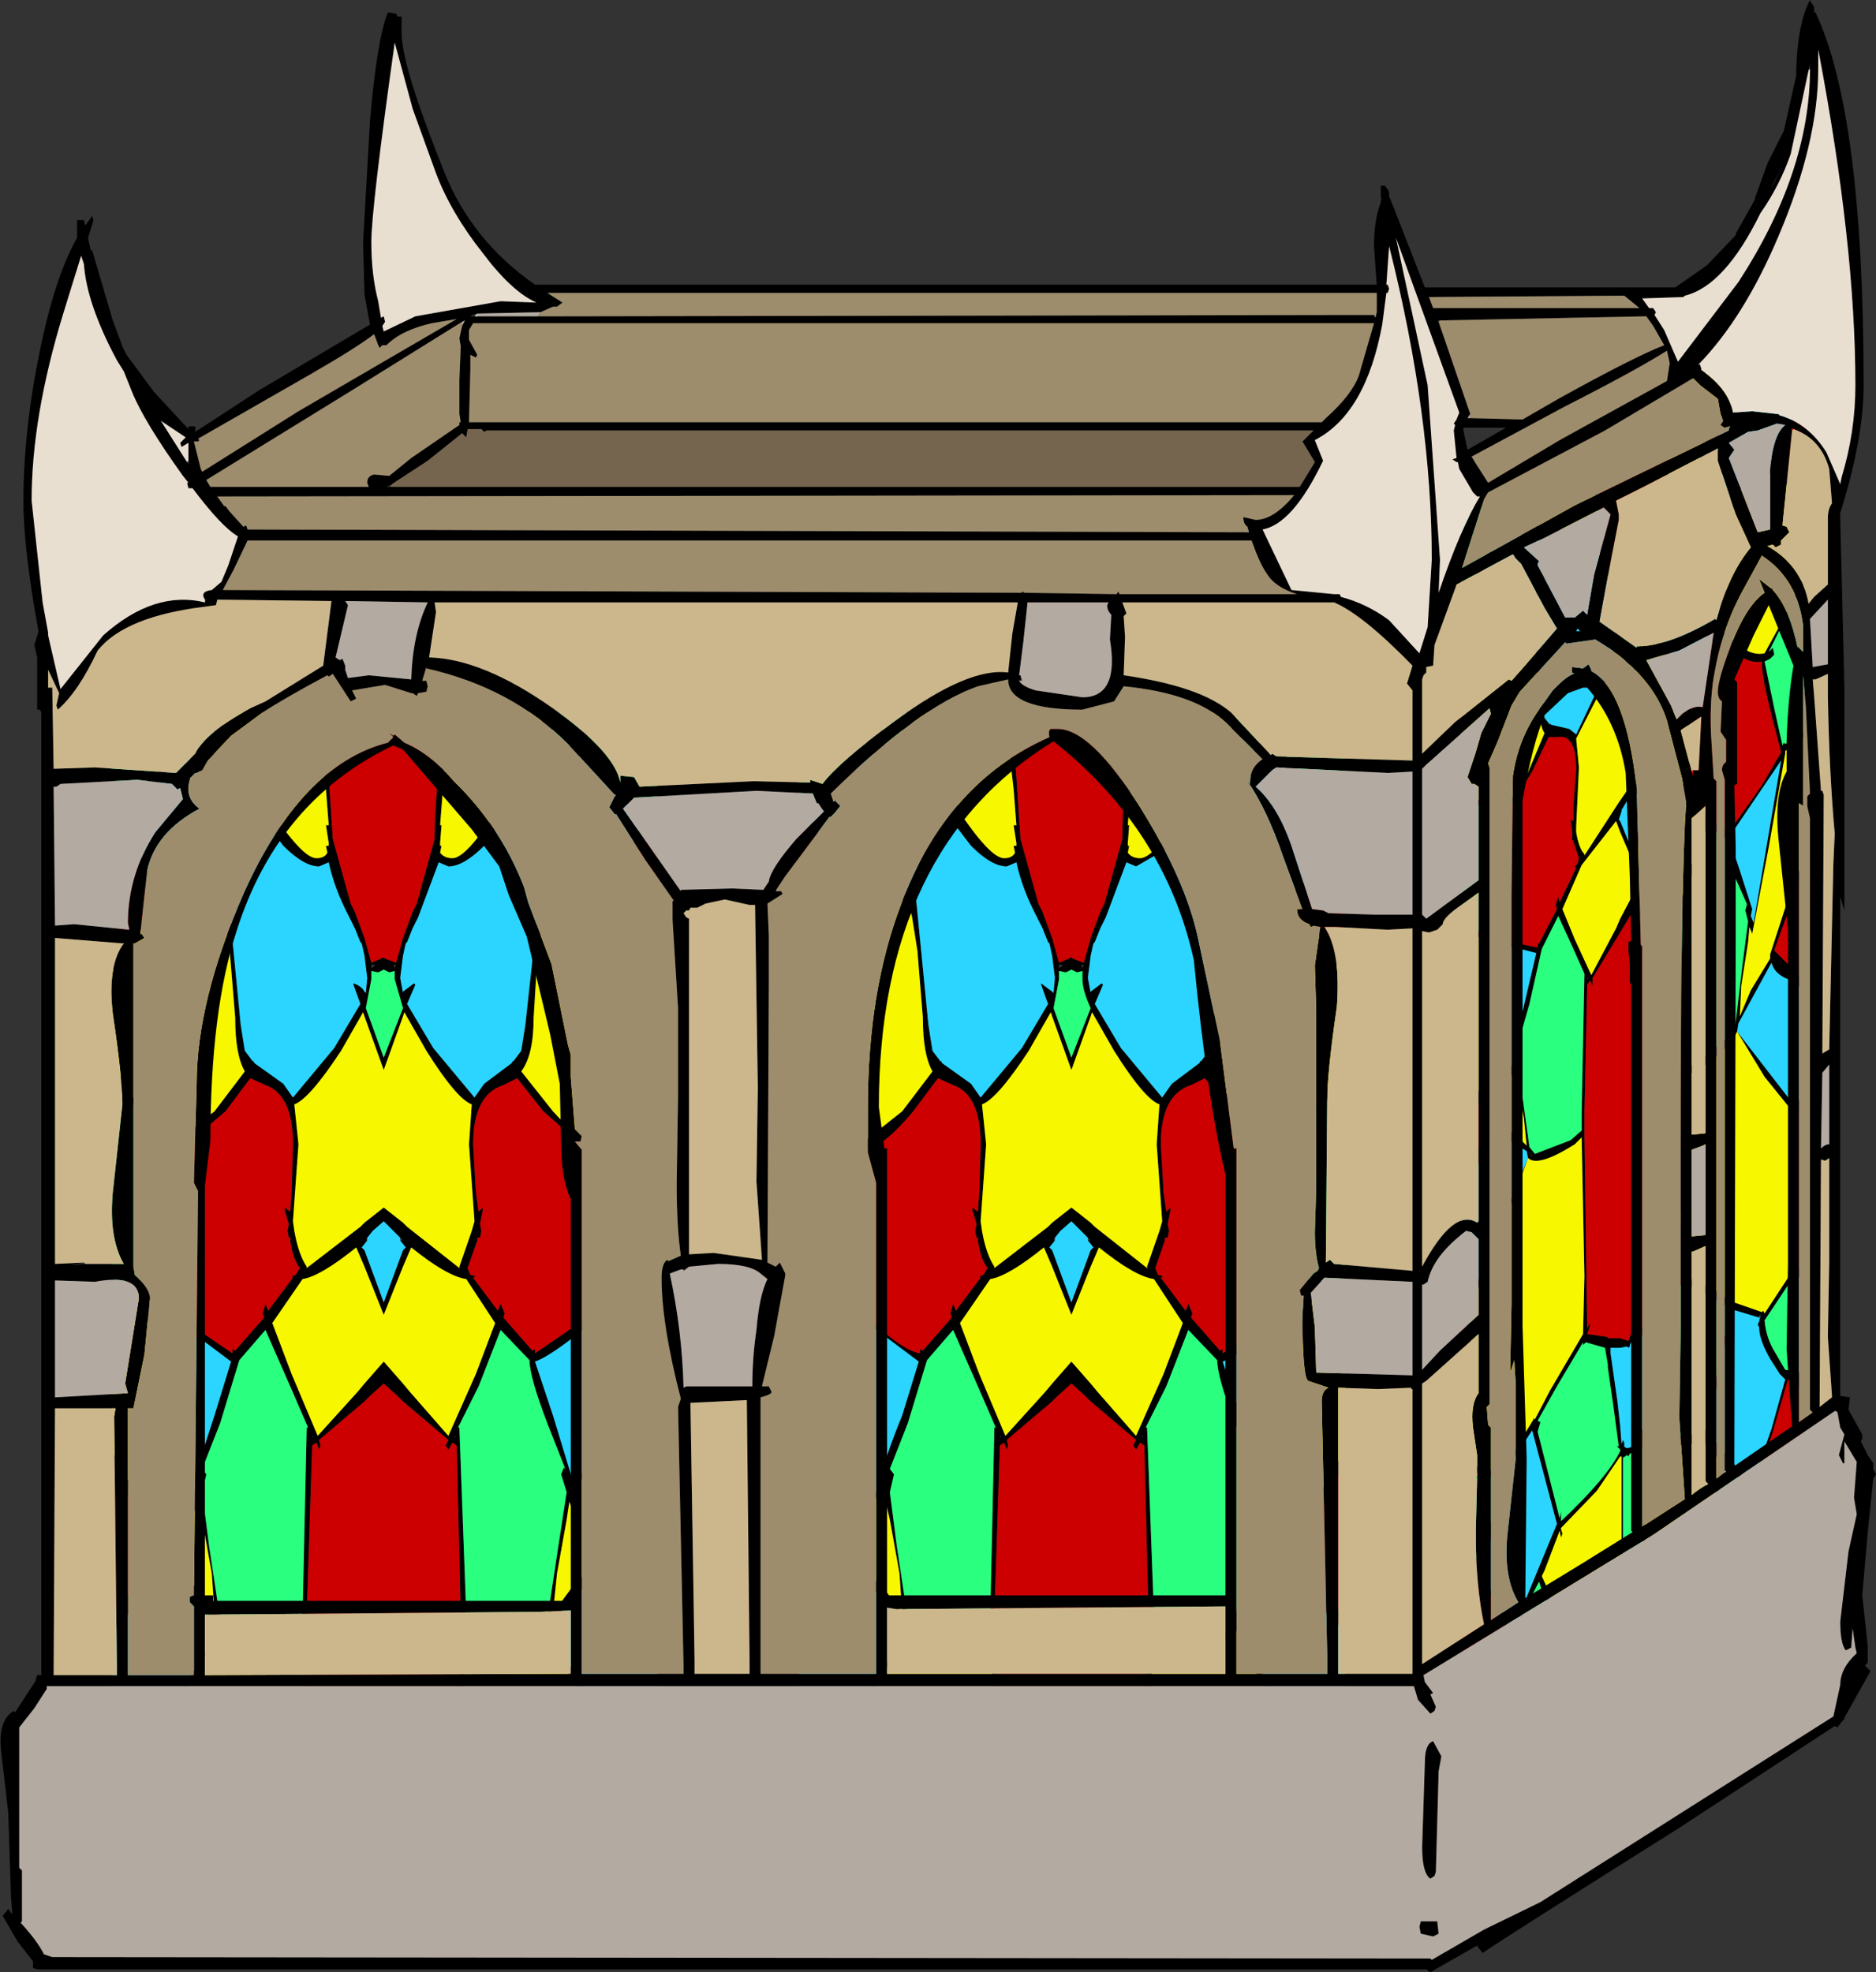 <?xml version="1.0" encoding="UTF-8" standalone="no"?>
<svg xmlns:xlink="http://www.w3.org/1999/xlink" height="71.7px" width="68.2px" xmlns="http://www.w3.org/2000/svg">
  <rect width="100%" height="100%" fill="#333333" stroke="none"/>
  <g transform="matrix(1.0, 0.0, 0.0, 1.0, 8.2, 25.7)">
    <path d="M54.9 -12.8 L55.0 -12.5 55.2 -11.8 55.5 -12.45 55.45 -12.55 55.45 -12.65 55.65 -12.8 55.7 -12.75 55.9 -13.1 55.9 -13.0 55.8 -12.65 56.3 -12.2 56.7 -11.8 57.2 -11.65 57.4 -12.1 57.4 -11.7 56.55 -8.9 56.55 -8.8 56.5 -8.8 56.45 -8.5 56.7 -8.3 Q56.95 -8.15 57.4 -8.3 L57.4 -8.15 57.35 -8.1 57.4 -8.05 57.4 -7.45 57.0 -7.75 57.15 -8.0 Q57.0 -7.9 56.7 -8.1 L56.3 -8.55 56.05 -8.45 55.65 -8.2 55.35 -8.1 55.2 -8.0 54.95 -7.75 55.05 -7.65 54.95 -7.55 54.85 -7.6 54.85 -7.35 54.7 -6.3 54.6 -4.45 54.3 -2.9 55.05 -2.2 Q55.55 -1.85 55.95 -1.95 L56.8 -3.5 57.4 -4.95 57.4 -4.5 56.8 -3.4 56.1 -2.0 56.25 -2.15 56.3 -1.9 56.15 -1.75 55.95 -1.65 56.3 0.05 56.6 1.4 56.65 1.3 56.7 1.35 57.25 1.0 57.4 0.85 57.4 1.05 57.15 1.35 56.7 1.6 56.7 1.7 56.1 5.1 55.5 8.25 55.4 8.0 55.35 8.55 55.1 10.15 55.05 11.25 55.45 10.3 56.15 9.15 56.15 9.0 56.75 7.15 57.4 5.45 57.4 5.8 56.3 8.85 57.4 9.95 57.4 10.3 56.8 9.9 Q56.3 9.7 56.2 9.3 L55.0 11.5 54.95 11.8 57.0 14.45 57.0 14.4 57.15 14.45 57.35 13.9 57.4 13.8 57.4 14.4 57.2 14.7 57.2 14.9 57.2 15.6 57.15 17.6 57.2 19.1 57.15 20.35 57.15 20.45 57.4 20.25 57.4 20.7 56.95 20.8 55.95 22.3 Q56.0 22.95 56.35 23.5 L56.7 24.1 57.15 24.15 57.4 24.35 57.4 24.85 57.0 24.6 56.8 24.45 56.25 26.35 55.65 28.15 56.7 29.0 57.4 29.6 57.4 29.9 56.35 29.1 55.7 28.5 55.65 28.5 54.55 27.7 53.6 31.0 53.45 31.0 53.65 30.3 54.45 27.6 54.4 27.5 53.8 26.75 53.75 27.05 53.7 26.95 53.7 26.8 53.75 26.7 53.7 26.75 52.45 26.9 Q51.85 26.9 51.6 26.7 L51.6 33.9 51.8 33.5 51.8 34.1 51.6 34.25 51.65 34.3 51.6 34.5 51.6 35.5 51.55 35.6 51.5 35.65 51.5 34.6 51.4 34.5 51.15 34.45 50.9 34.8 50.8 35.0 50.8 36.05 50.75 36.05 50.75 35.05 50.65 35.1 50.65 34.85 49.85 35.05 49.5 37.95 49.25 40.0 49.05 40.0 49.4 37.75 49.75 35.4 49.7 35.45 49.5 35.55 47.7 37.55 45.85 39.75 45.95 40.0 45.75 40.0 45.7 39.85 45.0 39.1 44.9 39.0 44.9 38.55 45.65 39.55 45.65 39.4 45.8 39.6 Q46.15 38.9 47.55 37.4 L49.45 35.45 49.4 35.45 49.2 35.25 49.2 35.15 49.4 35.1 Q48.3 33.55 47.75 31.8 L46.65 33.95 46.6 34.0 45.95 35.4 44.9 37.45 44.9 37.15 45.6 35.75 46.65 33.6 46.05 32.5 45.5 31.3 45.3 31.65 44.9 32.4 44.9 31.9 45.15 31.4 Q45.4 30.95 45.6 30.85 L45.95 29.8 46.35 28.1 45.35 27.8 44.9 28.25 44.9 27.8 45.1 27.75 45.15 27.6 Q45.05 27.1 45.1 26.45 L45.1 24.9 45.05 22.95 45.1 22.25 45.05 22.1 45.1 22.0 44.9 21.95 44.9 21.4 45.2 21.7 45.25 21.5 45.25 21.55 47.35 16.4 47.3 16.15 46.1 15.4 45.5 16.75 44.9 17.85 44.9 17.5 45.95 15.1 44.9 13.35 44.9 13.0 45.55 13.95 46.15 15.05 46.15 15.2 46.85 15.5 47.3 15.95 47.2 14.95 46.95 13.6 46.9 13.15 46.8 13.5 Q46.5 12.85 46.15 11.1 L45.6 8.45 45.6 8.35 45.15 8.6 44.9 8.6 44.9 8.4 45.05 8.4 Q45.4 8.35 45.6 8.1 L45.6 8.05 45.65 8.05 45.65 7.95 45.7 8.0 46.0 6.25 46.3 4.2 46.15 4.3 46.05 4.3 46.05 4.0 46.15 4.0 46.2 4.0 45.45 3.5 44.9 3.05 44.9 2.6 45.5 3.35 Q46.15 3.6 46.35 3.9 L47.3 2.5 47.95 0.95 Q47.75 0.7 47.75 -0.3 L47.65 -2.05 47.5 -2.9 47.45 -3.1 47.35 -2.95 47.25 -2.95 47.35 -3.15 47.1 -3.1 46.95 -3.0 46.65 -2.75 46.25 -2.5 46.0 -2.35 45.65 -1.4 45.15 -0.75 45.3 -0.65 44.9 0.1 44.9 -0.5 45.0 -0.65 44.9 -0.6 44.9 -0.75 45.65 -1.6 45.85 -2.1 45.8 -2.35 45.75 -2.3 45.75 -2.4 44.9 -4.15 44.9 -4.55 45.05 -4.3 45.6 -5.05 46.05 -6.0 46.5 -7.0 46.4 -7.25 46.45 -7.35 46.6 -7.25 46.7 -7.4 46.85 -7.45 46.85 -7.35 46.8 -7.2 47.1 -6.9 47.3 -7.85 47.45 -8.3 47.55 -8.4 47.45 -7.85 47.2 -6.85 47.3 -6.8 Q47.9 -6.45 48.3 -6.4 L48.25 -6.65 48.3 -6.75 48.45 -6.55 48.55 -6.75 48.55 -6.4 Q49.3 -5.5 49.6 -5.65 L49.85 -6.0 49.8 -6.15 49.9 -6.2 49.9 -6.3 49.8 -6.75 49.9 -6.8 49.8 -7.7 49.7 -8.95 49.7 -9.7 49.8 -9.15 50.0 -6.45 50.4 -5.0 50.45 -4.8 50.7 -4.25 50.85 -3.7 51.1 -3.95 51.15 -4.0 51.2 -4.0 51.45 -4.05 51.6 -4.8 51.8 -5.6 51.9 -5.9 52.35 -7.85 52.5 -10.8 52.6 -11.45 52.6 -10.7 52.5 -9.35 52.45 -8.35 52.45 -7.85 52.45 -7.75 52.45 -7.6 52.7 -7.55 Q53.05 -7.75 53.8 -9.55 L53.7 -9.85 53.85 -9.8 54.0 -10.2 54.05 -10.15 54.0 -9.85 55.05 -11.5 55.1 -11.65 54.85 -12.3 54.7 -12.7 54.9 -12.8 M47.35 16.4 L46.3 19.3 45.25 21.85 45.3 24.6 45.25 27.55 46.35 27.85 46.35 27.75 46.45 27.7 47.55 25.9 47.55 25.85 47.6 25.9 48.15 24.85 49.35 22.8 49.4 20.7 49.3 15.65 49.05 15.9 Q47.7 16.75 47.35 16.4 M54.95 11.8 Q54.65 12.55 53.25 13.35 L53.0 13.4 52.9 18.55 52.95 20.65 54.15 21.2 54.7 21.6 55.85 22.0 55.9 21.95 55.95 22.05 57.0 20.45 57.0 17.5 57.0 14.75 55.95 13.45 54.95 11.8 M45.35 -4.35 L45.25 -4.3 45.1 -4.2 45.85 -2.6 46.55 -2.95 46.95 -3.1 47.45 -3.5 47.55 -3.75 47.5 -3.75 48.05 -5.55 48.3 -6.2 Q47.85 -5.9 47.2 -6.2 L46.55 -6.75 46.15 -5.95 45.75 -5.05 45.4 -4.35 45.35 -4.35 M52.65 -7.3 L52.4 -7.3 51.95 -5.55 51.8 -5.15 51.7 -4.7 51.65 -4.7 51.6 -4.3 51.55 -3.65 51.6 -3.35 51.85 -3.75 51.85 -3.7 51.7 -3.05 52.3 -2.25 Q52.85 -1.65 53.25 -1.55 L53.45 -2.0 54.1 -2.95 54.3 -3.45 54.4 -4.15 54.7 -7.7 54.6 -7.9 54.7 -8.05 53.85 -9.25 53.45 -8.35 52.65 -7.3 M55.7 -12.25 L55.1 -11.0 Q54.5 -9.95 54.0 -9.65 L54.25 -9.3 54.85 -8.2 54.75 -8.1 54.85 -7.95 55.35 -8.2 55.75 -8.55 56.45 -9.0 57.2 -11.5 57.1 -11.45 56.95 -11.35 56.9 -11.35 56.55 -11.6 56.15 -12.0 55.7 -12.25 M48.85 -5.55 L48.45 -6.0 47.6 -3.75 47.7 -3.75 47.6 -3.4 47.9 -0.2 47.95 0.4 48.15 0.65 48.15 0.6 48.2 0.65 48.85 0.8 49.1 1.0 50.0 -0.9 50.6 -2.4 50.45 -2.85 50.45 -2.9 50.7 -2.8 50.75 -2.8 50.75 -3.2 50.7 -3.75 50.65 -4.05 50.6 -4.05 50.45 -4.35 50.35 -4.6 49.9 -5.75 49.7 -5.5 48.85 -5.55 M50.85 -3.65 L50.85 -3.5 50.95 -3.7 50.85 -3.65 M50.85 -3.25 L50.75 -2.35 51.15 -1.3 51.6 -2.9 51.4 -3.55 51.4 -3.75 51.25 -3.65 51.15 -3.65 51.0 -3.5 50.85 -3.45 50.85 -3.25 M46.0 -2.3 L45.9 -2.3 45.95 -2.25 46.0 -2.3 M50.15 -0.9 L49.1 1.15 49.2 2.2 49.1 4.35 49.1 4.55 Q49.2 5.15 49.4 5.35 L49.4 5.4 50.6 3.55 50.7 3.4 51.15 2.75 51.6 2.85 51.7 2.9 52.9 3.3 52.9 3.25 53.2 2.1 53.25 1.8 53.1 -0.15 53.2 -1.3 Q52.85 -1.25 52.15 -2.1 L51.6 -2.8 51.6 -2.7 51.15 -0.95 50.7 -2.15 50.65 -2.2 50.15 -0.9 M51.45 -4.0 L51.35 -3.95 51.4 -3.8 51.45 -4.0 M54.2 -2.6 L53.9 -2.2 Q53.2 -1.55 53.2 -0.2 L53.25 1.0 53.3 1.5 53.4 1.35 53.45 1.4 53.35 1.85 53.4 2.0 53.35 2.2 53.3 2.25 53.3 2.3 53.05 3.2 53.15 3.3 53.25 3.25 53.2 3.35 53.8 3.9 53.85 3.65 53.9 3.85 53.9 4.05 Q54.2 4.2 54.55 4.5 L54.65 4.4 54.65 4.55 55.85 2.85 56.55 1.65 56.2 0.3 Q55.85 -1.1 55.85 -1.55 L55.85 -1.65 Q55.35 -1.55 54.8 -2.05 L54.2 -2.6 M56.35 -8.55 L56.4 -8.65 56.35 -8.55 M55.5 28.15 L55.5 28.0 55.55 28.1 56.2 26.25 56.7 24.45 56.5 24.25 56.15 23.7 Q55.75 23.0 55.75 22.55 L55.7 22.45 55.75 22.35 55.8 22.1 55.75 22.2 54.75 21.9 53.9 26.4 55.45 28.25 55.5 28.25 55.5 28.15 M51.55 3.35 L51.6 3.3 51.55 3.3 51.4 3.2 51.15 3.1 50.9 3.5 50.75 3.75 50.75 3.8 50.65 4.1 50.7 4.15 51.15 5.25 51.6 3.6 51.65 3.5 51.55 3.35 M51.6 4.0 L51.15 5.6 50.7 4.55 50.55 4.15 49.3 5.75 48.6 7.35 49.05 8.45 49.65 9.75 50.55 8.05 50.7 7.7 51.15 6.85 51.6 7.15 51.75 7.3 52.65 7.95 53.25 5.9 53.7 4.25 53.05 3.5 51.8 3.4 51.6 4.0 M54.65 4.75 L55.05 5.95 55.5 7.35 55.45 7.6 55.55 7.85 56.55 1.95 54.65 4.75 M55.3 7.15 L54.9 6.25 54.5 4.75 53.85 4.35 53.3 6.15 52.85 7.6 52.9 7.6 53.05 12.5 53.0 13.15 53.4 13.0 54.7 11.95 54.9 11.45 55.15 9.35 55.35 7.8 55.25 7.4 55.3 7.2 55.35 7.3 55.3 7.15 M48.1 1.1 L47.5 2.35 46.45 4.05 46.45 4.15 46.1 6.4 45.75 8.15 46.5 8.5 47.7 8.75 47.7 8.6 47.75 8.6 48.4 7.35 48.35 7.2 48.45 6.9 48.5 7.1 49.1 5.85 49.05 5.8 49.15 5.7 49.2 5.5 49.0 4.9 49.0 4.85 48.95 4.85 48.95 4.7 48.95 4.5 48.9 4.15 48.9 4.1 49.0 4.15 49.0 3.6 49.1 2.3 Q49.1 0.95 48.4 1.1 L48.1 1.1 M50.7 8.2 L49.7 9.85 49.7 10.15 49.6 9.95 49.5 10.1 49.4 14.7 49.4 15.4 49.4 15.55 49.5 22.6 49.6 22.4 49.6 22.5 49.5 22.8 50.2 22.9 50.25 22.9 50.25 22.95 50.7 22.95 51.0 23.05 51.15 22.65 51.25 22.9 51.6 22.4 52.0 21.9 52.05 21.8 52.15 21.75 52.85 20.75 52.7 20.65 52.7 20.5 52.85 20.55 52.9 13.45 52.85 13.3 52.9 13.2 52.9 12.55 52.8 8.1 52.7 8.05 52.65 8.35 52.6 8.2 52.65 8.05 51.6 7.65 51.45 7.6 51.15 7.45 50.85 7.95 50.7 8.2 M47.85 8.8 L47.4 10.8 47.0 12.2 47.1 12.35 46.95 12.85 47.15 14.2 47.4 16.0 47.6 16.25 48.9 15.75 49.3 15.4 49.3 14.75 49.4 9.7 49.0 8.8 48.45 7.6 47.85 8.8 M49.5 9.9 L49.55 9.85 49.5 9.85 49.5 9.9 M47.65 8.95 L45.75 8.45 46.7 13.2 46.85 12.8 46.8 12.6 47.25 10.65 47.65 8.95 M54.85 11.85 L54.9 11.85 54.9 11.75 54.85 11.85 M52.75 7.9 L52.8 7.9 52.8 7.85 52.75 7.9 M36.65 0.2 L36.85 0.7 37.15 1.8 37.65 1.25 37.6 1.05 37.6 0.85 37.85 0.8 37.95 0.95 38.25 0.65 38.25 0.8 38.1 1.25 38.9 2.2 39.55 3.1 40.35 3.7 40.7 3.25 40.7 3.75 39.3 6.85 39.3 7.0 39.25 7.0 39.1 7.35 39.5 7.8 Q39.95 8.3 40.7 8.45 L40.7 8.6 40.55 8.6 40.7 8.75 40.7 9.6 40.65 9.55 Q40.2 9.35 40.05 8.8 L40.25 8.6 Q40.0 8.6 39.5 8.05 L38.9 7.1 38.5 7.15 37.9 7.1 37.4 6.95 37.15 6.95 36.75 7.15 36.9 7.35 36.75 7.4 36.65 7.25 36.6 7.6 36.35 8.85 36.2 11.3 Q36.2 12.65 35.75 13.25 L36.9 14.7 Q37.75 15.65 38.4 15.85 L39.7 14.45 40.7 12.9 40.7 13.55 39.75 14.6 38.55 15.85 38.6 15.85 38.85 15.75 38.9 16.1 38.7 16.25 38.4 16.25 38.4 16.3 38.9 18.75 39.4 20.85 39.45 20.8 39.5 20.85 39.55 20.85 39.55 20.9 40.4 20.85 40.7 20.8 40.7 21.1 Q40.4 21.1 40.25 21.3 L39.55 21.3 39.55 21.45 Q39.1 22.7 38.6 25.5 L37.65 29.3 37.5 28.9 37.4 29.55 37.05 31.5 36.9 32.95 37.6 32.0 38.7 31.05 38.7 30.9 Q38.7 30.6 39.65 28.8 L40.7 27.0 40.7 27.5 38.95 30.8 Q39.35 31.6 40.7 33.1 L40.7 33.6 39.7 32.65 Q38.9 31.85 38.75 31.25 L36.85 33.25 36.75 33.6 Q36.25 34.35 34.1 34.35 L33.7 34.25 33.6 40.0 33.45 40.0 33.5 34.15 33.45 34.0 33.5 33.85 33.55 33.0 33.4 26.85 33.25 26.75 33.1 27.0 33.0 26.85 33.1 26.65 31.45 25.25 31.25 25.05 30.75 24.6 30.25 25.05 30.05 25.25 28.4 26.65 28.45 26.85 28.4 27.0 28.3 26.75 28.15 26.85 27.95 33.0 27.95 33.85 28.0 34.0 27.95 34.15 28.05 40.0 27.95 40.0 27.85 34.25 27.4 34.35 Q25.25 34.35 24.75 33.6 L24.65 33.25 22.75 31.25 21.8 32.65 20.85 33.6 20.85 33.1 Q22.2 31.6 22.55 30.8 L20.85 27.5 20.85 27.0 21.85 28.8 22.8 30.9 22.8 31.05 23.9 32.0 24.6 32.95 24.5 31.5 24.15 29.55 24.0 28.9 23.85 29.3 Q23.35 28.1 22.85 25.5 L21.9 21.45 21.9 21.3 21.25 21.3 20.85 21.1 20.85 20.8 21.05 20.85 21.9 20.9 21.9 20.85 22.0 20.85 22.05 20.8 22.1 20.85 22.6 18.75 23.1 16.3 23.1 16.25 22.8 16.25 22.65 16.1 22.7 15.75 22.85 15.85 22.9 15.85 21.75 14.6 20.85 13.55 20.85 12.9 21.8 14.45 23.15 15.85 24.6 14.7 25.7 13.25 Q25.35 12.65 25.35 11.3 L25.15 8.85 24.95 7.6 24.85 7.25 24.75 7.4 24.6 7.35 24.7 7.15 Q24.6 6.95 24.35 6.95 L24.1 6.95 23.65 7.1 23.0 7.15 22.6 7.1 22.0 8.05 21.25 8.6 21.45 8.8 Q21.35 9.35 20.9 9.55 L20.85 9.6 20.85 8.75 20.95 8.6 20.85 8.6 20.85 8.45 Q21.5 8.3 22.0 7.8 L22.35 7.35 22.3 7.0 22.2 7.0 22.2 6.85 20.85 3.75 20.85 3.25 21.1 3.7 21.9 3.1 22.65 2.2 23.35 1.25 23.2 0.8 23.25 0.65 23.55 0.95 23.65 0.8 23.9 0.85 23.95 1.05 23.85 1.25 24.35 1.8 24.65 0.7 24.85 0.2 25.05 0.2 24.9 0.85 24.5 1.95 24.6 2.1 26.25 3.5 26.15 3.15 26.2 3.05 26.45 3.45 26.65 3.25 26.6 3.7 Q27.8 5.5 28.3 5.5 28.6 5.5 28.7 5.3 L28.65 5.05 28.75 5.05 28.75 4.95 28.65 4.3 28.75 4.3 28.65 3.0 28.45 1.25 28.45 0.2 28.65 1.05 28.9 4.8 29.55 7.15 29.7 7.45 30.05 8.4 30.3 9.3 30.65 9.15 30.75 9.1 30.8 9.15 31.2 9.3 31.45 8.4 31.8 7.45 31.95 7.15 32.6 4.8 Q32.6 3.3 32.9 1.05 L33.0 0.2 33.05 0.2 33.0 1.25 32.9 3.0 32.8 4.3 32.85 4.3 32.8 4.95 32.8 5.05 32.85 5.05 32.8 5.3 Q32.95 5.5 33.25 5.5 33.75 5.5 34.9 3.7 L34.8 3.25 35.05 3.45 35.25 3.05 35.3 3.15 35.25 3.5 36.9 2.1 37.0 1.95 36.6 0.85 36.4 0.2 36.65 0.2 M22.6 7.1 L22.45 7.1 22.5 7.2 22.6 7.1 M38.9 7.1 L39.0 7.2 39.05 7.1 38.9 7.1 M36.4 6.95 L36.2 6.6 36.4 6.45 Q35.35 5.15 35.0 4.2 L34.4 5.05 33.1 5.8 32.75 5.65 32.0 7.65 31.8 8.05 31.6 8.55 31.55 8.6 31.45 9.05 31.35 9.85 31.45 10.4 31.45 10.35 31.85 10.05 31.9 10.1 31.6 10.8 32.55 12.4 34.05 14.2 34.4 13.7 35.4 12.95 35.45 12.85 35.45 12.9 35.75 12.5 35.9 11.55 36.4 6.95 M38.0 1.6 L37.0 2.85 Q36.05 3.75 35.25 3.75 L35.7 4.45 36.6 6.4 36.45 6.5 36.6 6.75 37.4 6.85 38.05 6.7 39.1 6.65 Q39.45 5.5 40.35 3.85 L40.15 3.85 39.9 3.85 39.35 3.25 38.65 2.35 38.0 1.6 M38.2 16.3 L38.2 16.15 36.55 14.7 35.6 13.5 35.1 13.75 Q34.0 14.1 34.0 15.9 L34.1 17.65 34.2 18.35 34.35 18.2 34.35 18.3 34.25 18.8 34.3 19.05 34.25 19.3 34.15 19.3 34.15 19.4 33.8 20.4 33.9 20.65 34.1 20.7 34.0 20.75 34.9 21.95 35.0 21.7 35.15 22.05 35.1 22.2 36.15 23.4 36.25 23.35 36.25 23.5 38.15 22.2 39.3 21.15 38.75 19.05 Q38.2 16.85 38.2 16.3 M39.3 21.55 Q37.0 23.55 36.25 23.8 L36.9 25.75 37.6 28.05 37.6 28.35 37.75 28.8 39.3 21.55 M47.45 16.25 L47.45 16.35 47.5 16.3 47.45 16.25 M49.45 23.1 L49.35 23.2 49.35 23.1 48.4 24.7 47.7 25.95 47.8 26.0 47.7 26.35 48.5 29.5 48.55 29.25 48.55 29.6 Q50.25 28.0 50.7 27.05 L50.7 27.0 50.6 26.9 50.6 26.85 50.65 26.9 50.45 25.4 50.25 24.0 50.25 23.9 50.15 23.3 49.45 23.1 M50.35 23.5 L50.6 25.25 50.7 26.15 50.75 26.8 50.8 26.65 50.85 26.75 50.85 26.9 50.95 26.95 51.15 26.9 51.15 27.1 51.2 26.85 51.35 26.7 51.4 26.6 51.45 26.55 51.45 26.4 51.5 26.25 51.55 26.35 51.6 25.6 51.7 24.6 51.95 22.55 52.0 22.3 51.6 22.75 51.35 23.0 51.3 23.1 51.25 23.1 51.15 23.0 51.05 23.2 51.05 23.25 51.0 23.3 50.95 23.25 50.7 23.3 50.35 23.3 50.35 23.5 M52.95 20.9 L52.95 21.0 52.85 21.05 52.15 22.1 52.05 22.8 52.05 22.9 51.85 24.55 51.6 26.3 51.7 26.2 51.7 26.25 51.6 26.45 51.6 26.5 53.75 26.45 53.7 26.15 53.8 26.3 54.65 22.15 54.5 21.95 54.6 21.8 53.9 21.4 52.95 20.9 M51.35 26.95 L51.25 27.1 51.2 27.05 51.15 27.1 51.05 27.15 51.0 27.25 50.95 27.2 50.8 27.3 50.8 34.55 50.85 34.5 51.15 34.05 51.45 34.15 51.5 34.15 51.5 26.9 51.35 26.95 M50.7 27.25 L49.85 28.5 48.55 29.85 48.55 29.9 48.6 30.05 48.55 30.2 48.5 29.95 47.95 31.4 47.85 31.6 48.65 33.35 49.5 34.95 Q49.65 34.45 49.9 34.45 L49.95 34.2 49.95 34.4 50.25 34.25 50.7 34.45 50.75 34.45 50.75 27.25 50.7 27.25 M46.85 33.45 L48.4 29.7 47.5 26.3 46.55 27.75 46.5 27.75 46.5 27.95 46.6 27.95 46.55 28.15 46.5 28.15 46.15 29.75 45.85 30.7 45.6 31.2 46.1 32.35 46.7 33.45 46.8 33.25 46.8 33.4 46.8 33.5 46.85 33.45 M49.8 35.0 L49.55 35.05 49.8 35.15 49.8 35.0 M49.5 35.05 L49.55 35.05 49.55 35.0 49.5 35.05 M37.35 27.7 L36.7 26.05 Q36.05 24.35 36.05 23.75 L35.0 22.65 34.2 24.7 33.45 26.2 33.5 26.2 33.75 33.0 33.7 33.9 34.35 34.0 36.4 33.65 36.7 33.15 37.1 30.5 37.4 28.55 37.2 27.9 37.3 27.65 37.4 27.85 37.35 27.7 M36.65 33.6 L36.65 33.5 36.6 33.65 36.65 33.6 M40.05 40.0 L40.05 39.3 38.4 36.75 Q37.3 35.0 36.75 33.6 L40.05 38.95 40.05 38.85 40.25 39.1 40.6 38.45 40.7 38.35 40.7 39.15 40.35 39.4 40.35 39.55 40.35 39.75 40.35 40.0 40.05 40.0 M51.8 38.95 L51.8 39.1 51.55 39.25 51.6 39.3 51.5 39.5 51.45 39.4 51.45 40.0 51.4 40.0 51.4 39.35 51.2 39.45 51.4 39.3 51.15 39.05 50.95 39.55 51.1 39.5 50.95 39.6 50.95 40.0 50.85 40.0 50.85 39.75 50.8 39.9 50.75 39.85 50.75 39.7 50.3 40.0 50.0 40.0 50.7 39.65 50.8 39.6 51.15 38.7 51.5 39.2 51.6 39.1 51.8 38.95 M26.25 3.75 Q25.5 3.75 24.5 2.85 23.85 2.3 23.5 1.6 L22.85 2.35 22.2 3.25 21.6 3.85 21.55 3.85 21.35 3.85 21.2 3.85 Q22.05 5.5 22.35 6.65 L23.45 6.7 24.1 6.85 24.9 6.75 25.05 6.5 24.95 6.4 Q25.15 5.65 25.85 4.45 L26.25 3.75 M26.45 4.2 Q26.15 5.15 25.1 6.45 L25.3 6.6 25.1 6.95 25.55 11.55 25.7 12.5 26.0 12.9 26.0 12.85 26.05 12.95 27.1 13.7 27.45 14.2 28.95 12.4 29.9 10.8 29.65 10.1 29.65 10.05 30.05 10.35 30.1 10.4 30.15 9.85 30.05 9.05 29.95 8.6 29.9 8.55 29.7 8.05 29.5 7.65 Q28.95 6.6 28.75 5.65 L28.4 5.8 Q27.85 5.8 27.1 5.05 L26.45 4.2 M30.3 9.6 L30.3 9.9 30.1 10.95 30.75 12.75 31.45 10.95 Q31.15 10.3 31.15 9.9 L31.15 9.6 30.95 9.65 30.75 9.55 30.55 9.65 30.3 9.6 M30.3 9.35 L30.3 9.5 30.45 9.4 30.3 9.35 M33.5 20.35 L33.95 19.05 34.05 18.7 33.85 15.9 33.95 14.45 Q33.4 14.25 32.3 12.5 L31.5 11.1 31.45 11.25 30.75 13.2 30.05 11.25 30.0 11.1 29.2 12.5 Q28.05 14.25 27.5 14.45 L27.65 15.9 27.45 18.7 27.5 19.05 Q27.65 19.9 27.95 20.35 L27.95 20.4 29.9 18.9 30.05 18.75 30.75 18.2 31.45 18.75 31.6 18.9 33.5 20.4 33.55 20.4 33.5 20.35 M31.15 9.5 L31.2 9.35 31.1 9.4 31.15 9.5 M15.7 3.25 L15.7 3.75 14.3 6.85 14.3 7.0 14.25 7.0 14.1 7.35 14.5 7.8 Q14.95 8.3 15.7 8.45 L15.7 8.6 15.55 8.6 15.7 8.75 15.7 9.6 15.65 9.55 Q15.2 9.35 15.05 8.8 L15.25 8.6 Q15.0 8.6 14.5 8.05 L13.9 7.1 14.0 7.2 14.05 7.1 13.9 7.1 13.5 7.15 12.9 7.1 12.4 6.95 12.15 6.95 11.75 7.15 11.9 7.35 11.75 7.4 11.65 7.25 11.6 7.6 11.35 8.85 11.2 11.3 Q11.2 12.65 10.75 13.25 L11.9 14.7 Q12.75 15.65 13.4 15.85 L14.7 14.45 15.7 12.9 15.7 13.55 14.75 14.6 13.55 15.85 13.6 15.85 13.85 15.75 13.9 16.1 13.7 16.25 13.4 16.25 13.4 16.3 13.9 18.75 14.4 20.85 14.45 20.8 14.5 20.85 14.55 20.85 14.55 20.9 15.4 20.85 15.7 20.8 15.7 21.1 Q15.4 21.1 15.25 21.3 L14.55 21.3 14.55 21.45 Q14.1 22.7 13.6 25.5 L12.65 29.3 12.5 28.9 12.4 29.55 12.05 31.5 11.9 32.95 12.6 32.0 Q13.3 31.25 13.7 31.05 L13.7 30.9 Q13.7 30.6 14.65 28.8 L15.7 27.0 15.7 27.5 13.95 30.8 Q14.35 31.6 15.7 33.1 L15.7 33.6 14.7 32.65 Q13.9 31.85 13.75 31.25 L11.85 33.25 11.75 33.6 Q11.25 34.35 9.1 34.35 L8.7 34.25 8.6 40.0 8.45 40.0 8.5 34.15 8.45 34.0 8.5 33.85 8.55 33.0 8.4 26.85 8.25 26.75 8.1 27.0 8.0 26.85 8.1 26.65 6.45 25.25 6.25 25.05 5.75 24.6 5.25 25.05 5.05 25.25 3.4 26.65 3.45 26.85 3.4 27.0 3.3 26.75 3.15 26.85 2.95 33.0 2.95 33.85 3.0 34.0 2.95 34.15 3.05 40.0 2.95 40.0 2.85 34.25 2.4 34.35 Q0.25 34.35 -0.25 33.6 L-0.35 33.25 -2.25 31.25 Q-2.4 31.85 -3.2 32.65 L-4.15 33.6 -4.15 33.1 -2.45 30.8 -4.15 27.5 -4.15 27.0 -3.15 28.8 Q-2.2 30.6 -2.2 30.9 L-2.2 31.05 Q-1.8 31.25 -1.1 32.0 L-0.4 32.95 -0.5 31.5 -0.85 29.55 -1.0 28.9 -1.15 29.3 Q-1.65 28.1 -2.15 25.5 -2.65 22.7 -3.1 21.45 L-3.1 21.3 -3.75 21.3 -4.15 21.1 -4.15 20.8 -3.95 20.85 -3.1 20.9 -3.1 20.85 -3.0 20.85 -2.95 20.8 -2.9 20.85 -2.4 18.75 -1.9 16.3 -1.9 16.25 -2.2 16.25 -2.35 16.1 -2.3 15.75 -2.15 15.85 -2.1 15.85 -3.25 14.6 -4.15 13.55 -4.15 12.9 -3.2 14.45 -1.85 15.85 -0.4 14.7 0.7 13.25 Q0.35 12.65 0.35 11.3 L0.15 8.85 -0.05 7.6 -0.15 7.25 -0.25 7.4 -0.4 7.35 -0.3 7.15 Q-0.4 6.95 -0.65 6.95 L-0.9 6.95 -1.35 7.1 -2.0 7.15 -2.4 7.1 -3.0 8.05 -3.75 8.6 -3.55 8.8 Q-3.65 9.35 -4.1 9.55 L-4.15 9.6 -4.15 8.75 -4.05 8.6 -4.15 8.6 -4.15 8.45 Q-3.5 8.3 -3.0 7.8 L-2.65 7.35 -2.7 7.0 -2.8 7.0 -2.8 6.85 -4.15 3.75 -4.15 3.25 -3.9 3.7 -3.1 3.1 -2.35 2.2 -1.65 1.25 -1.8 0.8 -1.75 0.65 -1.45 0.95 -1.35 0.8 -1.1 0.85 -1.05 1.05 -1.15 1.25 -0.65 1.8 -0.35 0.7 -0.15 0.2 0.05 0.2 -0.1 0.85 -0.5 1.95 -0.4 2.1 1.25 3.5 1.15 3.15 1.2 3.05 1.45 3.45 1.65 3.25 1.6 3.7 Q2.8 5.5 3.3 5.5 3.6 5.5 3.7 5.3 L3.65 5.05 3.75 5.05 3.75 4.95 3.65 4.3 3.75 4.3 3.65 3.0 3.45 1.25 3.45 0.2 3.65 1.05 3.9 4.8 4.55 7.15 4.7 7.45 5.05 8.4 5.3 9.3 5.65 9.15 5.75 9.1 5.8 9.15 6.2 9.3 6.45 8.4 6.8 7.45 6.95 7.15 7.6 4.8 Q7.6 3.3 7.9 1.05 L8.0 0.2 8.05 0.2 8.0 1.25 7.9 3.0 7.8 4.3 7.85 4.3 7.8 4.95 7.8 5.05 7.85 5.05 7.8 5.3 Q7.95 5.5 8.25 5.5 8.75 5.5 9.9 3.7 L9.8 3.25 10.05 3.45 10.25 3.05 10.3 3.15 10.25 3.5 11.9 2.1 12.0 1.95 11.6 0.85 11.4 0.2 11.65 0.2 11.85 0.7 12.15 1.8 12.65 1.25 12.6 1.05 12.6 0.85 12.85 0.8 12.95 0.95 13.25 0.65 13.25 0.8 13.1 1.25 13.9 2.2 14.55 3.1 15.35 3.7 15.7 3.25 M15.7 38.35 L15.7 39.15 15.35 39.4 15.35 39.55 15.35 39.75 15.35 40.0 15.05 40.0 15.05 39.3 13.4 36.75 Q12.3 35.0 11.75 33.6 L15.05 38.95 15.05 38.85 15.25 39.1 15.6 38.45 15.7 38.35 M-3.6 40.0 L-3.85 40.0 -3.85 39.75 -3.9 39.55 -3.8 39.4 -4.15 39.15 -4.15 38.35 -4.1 38.45 -3.7 39.1 -3.6 38.85 -3.6 38.95 -0.25 33.6 -1.9 36.75 -3.6 39.3 -3.6 40.0 M23.3 16.3 L22.75 19.05 22.2 21.15 23.35 22.2 Q24.6 23.4 25.25 23.5 L25.25 23.35 25.35 23.4 26.4 22.2 26.35 22.05 26.45 21.7 26.55 21.95 27.45 20.75 27.4 20.7 27.55 20.65 27.7 20.4 Q27.45 20.1 27.35 19.4 L27.35 19.3 27.3 19.3 27.25 19.05 27.3 18.8 27.15 18.3 27.15 18.2 27.35 18.35 27.4 17.65 27.45 15.9 Q27.45 14.1 26.45 13.75 L25.9 13.5 25.0 14.7 Q24.05 15.85 23.3 16.15 L23.3 16.3 M22.2 21.55 L23.7 28.8 23.9 28.35 23.85 28.05 Q23.85 27.6 24.6 25.75 L25.2 23.8 22.2 21.55 M30.15 19.3 L30.1 19.4 30.15 19.4 29.95 19.65 30.05 19.75 30.75 21.65 31.45 19.75 31.55 19.65 31.35 19.4 31.45 19.4 31.35 19.3 31.1 19.05 30.75 18.7 30.35 19.05 30.15 19.3 M29.75 19.65 Q28.45 20.7 27.8 20.8 L26.7 22.4 27.4 24.25 28.35 26.5 29.8 24.9 30.05 24.6 30.75 23.8 31.45 24.6 31.7 24.9 33.1 26.5 34.1 24.25 34.8 22.4 33.75 20.8 Q33.05 20.7 31.75 19.65 L31.45 20.35 30.75 22.1 30.05 20.35 29.75 19.65 M26.45 22.65 L25.5 23.75 24.8 26.05 24.15 27.7 24.3 27.9 24.15 28.55 24.4 30.5 24.8 33.15 25.1 33.65 27.15 34.0 27.85 33.9 27.8 33.0 27.95 26.2 28.0 26.2 27.35 24.7 26.45 22.65 M9.4 5.05 Q8.65 5.8 8.1 5.8 L7.75 5.65 7.0 7.65 6.8 8.05 6.6 8.55 6.55 8.6 6.45 9.05 6.35 9.85 6.45 10.4 6.45 10.35 6.85 10.05 6.9 10.1 6.6 10.8 7.55 12.4 9.05 14.2 9.4 13.7 10.4 12.95 10.45 12.85 10.45 12.9 10.75 12.5 10.9 11.55 11.4 6.95 11.2 6.6 11.4 6.45 Q10.35 5.15 10.0 4.2 L9.4 5.05 M13.0 1.6 L12.0 2.85 Q11.05 3.75 10.25 3.75 L10.7 4.45 11.6 6.4 11.45 6.5 11.6 6.75 12.4 6.85 13.05 6.7 14.1 6.65 Q14.45 5.5 15.35 3.85 L15.15 3.85 14.9 3.85 14.35 3.25 13.65 2.35 13.0 1.6 M6.15 9.6 L5.95 9.65 5.75 9.55 5.55 9.65 5.3 9.6 5.3 9.9 5.1 10.95 5.75 12.75 6.45 10.95 6.15 9.9 6.15 9.6 M6.2 9.35 L6.1 9.4 6.15 9.5 6.2 9.35 M8.5 20.35 L8.95 19.05 9.05 18.7 8.85 15.9 8.95 14.45 Q8.4 14.25 7.3 12.5 L6.5 11.1 6.45 11.25 5.75 13.2 5.05 11.25 5.0 11.1 4.2 12.5 Q3.05 14.25 2.5 14.45 L2.65 15.9 2.45 18.7 2.5 19.05 Q2.65 19.9 2.95 20.35 L2.95 20.4 4.9 18.9 5.05 18.75 5.75 18.2 6.45 18.75 6.6 18.9 8.5 20.4 8.55 20.4 8.5 20.35 M1.25 3.75 Q0.5 3.75 -0.5 2.85 L-1.5 1.6 -2.15 2.35 -2.8 3.25 -3.4 3.85 -3.45 3.85 -3.65 3.85 -3.8 3.85 Q-2.95 5.5 -2.65 6.65 L-1.55 6.7 -0.9 6.85 -0.1 6.75 0.05 6.5 -0.05 6.4 Q0.15 5.65 0.85 4.45 L1.25 3.75 M1.45 4.2 Q1.15 5.15 0.1 6.45 L0.3 6.6 0.1 6.95 0.55 11.55 0.7 12.5 1.0 12.9 1.0 12.85 1.05 12.95 2.1 13.7 2.45 14.2 3.95 12.4 4.9 10.8 4.65 10.1 4.65 10.05 Q4.95 10.15 5.05 10.35 L5.1 10.4 5.15 9.85 5.05 9.05 4.95 8.6 4.9 8.55 4.7 8.05 4.5 7.65 Q3.95 6.6 3.75 5.65 L3.4 5.8 Q2.85 5.8 2.1 5.05 L1.45 4.2 M-2.5 7.2 L-2.4 7.1 -2.55 7.1 -2.5 7.2 M5.3 9.5 L5.45 9.4 5.3 9.35 5.3 9.5 M0.9 13.5 L0.0 14.7 -1.7 16.15 -1.7 16.3 Q-1.7 16.85 -2.25 19.05 L-2.8 21.15 -1.65 22.2 0.25 23.5 0.25 23.35 0.35 23.4 1.4 22.2 1.35 22.05 1.45 21.7 1.55 21.95 2.45 20.75 2.4 20.7 2.55 20.65 2.7 20.4 Q2.45 20.1 2.35 19.4 L2.35 19.3 2.3 19.3 2.25 19.05 2.3 18.8 2.15 18.3 2.15 18.2 2.35 18.35 2.4 17.65 2.45 15.9 Q2.45 14.1 1.45 13.75 L0.9 13.5 M-2.8 21.55 L-1.3 28.8 -1.1 28.35 -1.15 28.05 -0.4 25.75 0.2 23.8 -2.8 21.55 M5.15 19.4 L4.95 19.65 5.05 19.75 5.75 21.65 6.45 19.75 6.55 19.65 6.35 19.4 6.45 19.4 6.35 19.3 6.1 19.05 5.75 18.7 5.35 19.05 5.15 19.3 5.1 19.4 5.15 19.4 M4.75 19.65 Q3.45 20.7 2.8 20.8 L1.7 22.4 2.4 24.25 3.35 26.5 4.8 24.9 5.05 24.6 5.75 23.8 6.45 24.6 6.7 24.9 8.1 26.5 9.1 24.25 9.8 22.4 8.75 20.8 Q8.05 20.7 6.75 19.65 L6.45 20.35 5.75 22.1 5.05 20.35 4.75 19.65 M1.45 22.65 L0.5 23.75 -0.2 26.05 -0.85 27.7 -0.7 27.9 -0.85 28.55 -0.6 30.5 -0.2 33.15 0.1 33.65 2.15 34.0 2.85 33.9 2.8 33.0 2.95 26.2 3.0 26.2 2.35 24.7 1.45 22.65 M11.55 14.7 L10.6 13.5 10.1 13.75 Q9.0 14.1 9.0 15.9 L9.1 17.65 9.2 18.35 9.35 18.2 9.35 18.3 9.25 18.8 9.3 19.05 9.25 19.3 9.15 19.3 9.15 19.4 8.8 20.4 8.9 20.65 9.1 20.7 9.0 20.75 9.9 21.95 10.0 21.7 10.15 22.05 10.1 22.2 11.15 23.4 11.25 23.35 11.25 23.5 13.15 22.2 14.3 21.15 13.75 19.05 Q13.2 16.85 13.2 16.3 L13.2 16.15 11.55 14.7 M12.35 27.7 L11.7 26.05 Q11.05 24.35 11.05 23.75 L10.0 22.65 9.2 24.7 8.45 26.2 8.5 26.2 8.75 33.0 8.7 33.9 9.35 34.0 11.4 33.65 11.7 33.15 12.1 30.5 12.4 28.55 12.2 27.9 12.3 27.65 12.4 27.85 12.35 27.7 M14.3 21.55 Q12.0 23.55 11.25 23.8 L11.9 25.75 12.6 28.05 12.6 28.35 12.75 28.8 14.3 21.55 M8.3 26.55 L8.35 26.55 8.35 26.5 8.3 26.55 M11.65 33.5 L11.6 33.65 11.65 33.6 11.65 33.5 M3.2 26.55 L3.15 26.5 3.15 26.55 3.2 26.55 M-0.15 33.5 L-0.15 33.6 -0.05 33.65 -0.15 33.5 M33.35 26.5 L33.3 26.55 33.35 26.55 33.35 26.5 M28.2 26.55 L28.15 26.5 28.15 26.55 28.2 26.55 M24.85 33.6 L24.95 33.65 24.85 33.5 24.85 33.6 M24.75 33.6 L23.1 36.75 21.4 39.3 21.4 40.0 21.15 40.0 21.15 39.75 21.1 39.55 21.2 39.4 20.85 39.15 20.85 38.35 20.9 38.45 21.3 39.1 21.4 38.85 21.4 38.95 24.75 33.6" fill="#000000" fill-rule="evenodd" stroke="none"/>
    <path d="M57.4 -12.1 L57.2 -11.65 56.7 -11.8 56.3 -12.2 55.8 -12.65 55.9 -13.0 55.9 -13.1 55.7 -12.75 55.65 -12.8 55.45 -12.65 55.45 -12.55 55.5 -12.45 55.2 -11.8 55.0 -12.5 54.9 -12.8 57.4 -14.35 57.4 -12.1 M47.45 -8.3 L47.3 -7.85 47.1 -6.9 46.8 -7.2 46.85 -7.35 46.85 -7.45 46.7 -7.4 46.6 -7.25 46.45 -7.35 46.4 -7.25 46.5 -7.0 46.05 -6.0 45.6 -5.05 45.05 -4.3 44.9 -4.55 44.9 -6.8 47.45 -8.3 M44.9 3.05 L45.45 3.5 46.2 4.0 46.15 4.0 46.05 4.0 46.05 4.3 46.15 4.3 46.3 4.2 46.0 6.25 45.7 8.0 45.65 7.95 45.65 8.05 45.6 8.05 45.6 8.1 Q45.4 8.35 45.05 8.4 L44.9 8.4 44.9 3.05 M44.9 28.25 L45.35 27.8 46.35 28.1 45.95 29.8 45.6 30.85 Q45.4 30.95 45.15 31.4 L44.9 31.9 44.9 28.25 M44.9 37.45 L45.95 35.4 46.6 34.0 46.65 33.95 47.75 31.8 Q48.3 33.55 49.4 35.1 L49.2 35.15 49.2 35.25 49.4 35.45 49.45 35.45 47.55 37.4 Q46.15 38.9 45.8 39.6 L45.65 39.4 45.65 39.55 44.9 38.55 44.9 37.45 M53.6 31.0 L54.55 27.7 55.65 28.5 55.7 28.5 56.35 29.1 57.4 29.9 57.4 31.0 53.6 31.0 M57.4 24.35 L57.15 24.15 56.7 24.1 56.35 23.5 Q56.0 22.95 55.95 22.3 L56.95 20.8 57.4 20.7 57.4 24.35 M57.4 0.85 L57.25 1.0 56.7 1.35 56.65 1.3 56.6 1.4 56.3 0.05 55.95 -1.65 56.15 -1.75 56.3 -1.9 56.25 -2.15 56.1 -2.0 56.8 -3.4 57.4 -4.5 57.4 0.85 M50.85 -3.25 L50.85 -3.45 51.0 -3.5 51.15 -3.65 51.25 -3.65 51.4 -3.75 51.4 -3.55 51.6 -2.9 51.15 -1.3 50.75 -2.35 50.85 -3.25 M55.3 7.2 L55.25 7.4 55.35 7.8 55.15 9.35 54.9 11.45 54.7 11.95 53.4 13.0 53.0 13.15 53.05 12.5 52.9 7.6 52.85 7.6 53.3 6.15 53.85 4.35 54.5 4.75 54.9 6.25 55.3 7.15 55.3 7.2 M47.85 8.8 L48.45 7.6 49.0 8.8 49.4 9.7 49.3 14.75 49.3 15.4 48.9 15.75 47.6 16.25 47.4 16.0 47.15 14.2 46.95 12.85 47.1 12.35 47.0 12.2 47.4 10.8 47.85 8.8 M40.7 3.25 L40.35 3.7 39.55 3.1 38.9 2.2 38.1 1.25 38.25 0.8 38.25 0.65 37.95 0.95 37.85 0.8 37.6 0.85 37.6 1.05 37.65 1.25 37.15 1.8 36.85 0.7 36.65 0.2 40.7 0.2 40.7 3.25 M24.85 0.2 L24.65 0.7 24.35 1.8 23.85 1.25 23.95 1.05 23.9 0.85 23.65 0.8 23.55 0.95 23.25 0.65 23.2 0.8 23.35 1.25 22.65 2.2 21.9 3.1 21.1 3.7 20.85 3.25 20.85 0.2 24.85 0.2 M20.85 13.55 L21.75 14.6 22.9 15.85 22.85 15.85 22.7 15.75 22.65 16.1 22.8 16.25 23.1 16.25 23.1 16.3 22.6 18.75 22.1 20.85 22.05 20.8 22.0 20.85 21.9 20.85 21.9 20.9 21.05 20.85 20.85 20.8 20.85 13.55 M40.7 20.8 L40.4 20.85 39.55 20.9 39.55 20.85 39.5 20.85 39.45 20.8 39.4 20.85 38.9 18.75 38.4 16.3 38.4 16.25 38.7 16.25 38.9 16.1 38.85 15.75 38.6 15.85 38.55 15.85 39.75 14.6 40.7 13.55 40.7 20.8 M49.45 23.1 L50.15 23.3 50.25 23.9 50.25 24.0 50.45 25.4 50.65 26.9 50.6 26.85 50.6 26.9 50.7 27.0 50.7 27.05 Q50.25 28.0 48.55 29.6 L48.55 29.25 48.5 29.5 47.7 26.35 47.8 26.0 47.7 25.95 48.4 24.7 49.35 23.1 49.35 23.2 49.45 23.1 M52.95 20.9 L53.9 21.4 54.6 21.8 54.5 21.95 54.65 22.15 53.8 26.3 53.7 26.15 53.75 26.45 51.6 26.5 51.6 26.45 51.7 26.25 51.7 26.2 51.6 26.3 51.85 24.55 52.05 22.9 52.05 22.8 52.15 22.1 52.85 21.05 52.95 21.0 52.95 20.9 M51.35 26.95 L51.5 26.9 51.5 34.15 51.45 34.15 51.15 34.05 50.85 34.5 50.8 34.55 50.8 27.3 50.95 27.2 51.0 27.25 51.05 27.15 51.15 27.1 51.2 27.05 51.25 27.1 51.35 26.95 M37.3 27.65 L37.2 27.9 37.4 28.55 37.1 30.5 36.7 33.15 36.4 33.65 34.35 34.0 33.7 33.9 33.75 33.0 33.5 26.2 33.45 26.2 34.2 24.7 35.0 22.65 36.05 23.75 Q36.05 24.35 36.7 26.05 L37.35 27.7 37.3 27.65 M50.3 40.0 L50.75 39.7 50.75 39.85 50.8 39.9 50.85 39.75 50.85 40.0 50.3 40.0 M51.45 40.0 L51.45 39.4 51.5 39.5 51.6 39.3 51.55 39.25 51.8 39.1 51.8 40.0 51.45 40.0 M30.3 9.6 L30.55 9.65 30.75 9.55 30.95 9.65 31.15 9.6 31.15 9.9 Q31.15 10.3 31.45 10.95 L30.75 12.75 30.1 10.95 30.3 9.9 30.3 9.6 M15.7 13.55 L15.7 20.8 15.4 20.85 14.55 20.9 14.55 20.85 14.5 20.85 14.45 20.8 14.4 20.85 13.9 18.75 13.4 16.3 13.4 16.25 13.7 16.25 13.9 16.1 13.85 15.75 13.6 15.85 13.55 15.85 14.75 14.6 15.7 13.55 M-4.15 20.8 L-4.15 13.55 -3.25 14.6 -2.1 15.85 -2.15 15.85 -2.3 15.75 -2.35 16.1 -2.2 16.25 -1.9 16.25 -1.9 16.3 -2.4 18.75 -2.9 20.85 -2.95 20.8 -3.0 20.85 -3.1 20.85 -3.1 20.9 -3.95 20.85 -4.15 20.8 M-4.15 3.25 L-4.15 0.2 -0.15 0.2 -0.35 0.7 -0.65 1.8 -1.15 1.25 -1.05 1.05 -1.1 0.85 -1.35 0.8 -1.45 0.95 -1.75 0.65 -1.8 0.8 -1.65 1.25 -2.35 2.2 -3.1 3.1 -3.9 3.7 -4.15 3.25 M11.65 0.2 L15.7 0.2 15.7 3.25 15.35 3.7 14.55 3.1 13.9 2.2 13.1 1.25 13.25 0.8 13.25 0.65 12.95 0.95 12.85 0.8 12.6 0.85 12.6 1.05 12.65 1.25 12.15 1.8 11.85 0.7 11.65 0.2 M26.45 22.65 L27.35 24.7 28.0 26.2 27.95 26.2 27.8 33.0 27.85 33.9 27.15 34.0 25.1 33.65 24.8 33.15 24.4 30.5 24.15 28.55 24.3 27.9 24.15 27.7 24.8 26.05 25.5 23.75 26.45 22.65 M6.15 9.6 L6.15 9.9 6.45 10.95 5.75 12.75 5.1 10.95 5.3 9.9 5.3 9.6 5.55 9.65 5.75 9.55 5.95 9.65 6.15 9.6 M1.45 22.65 L2.35 24.7 3.0 26.2 2.95 26.2 2.8 33.0 2.85 33.9 2.15 34.0 0.1 33.65 -0.2 33.15 -0.6 30.5 -0.85 28.55 -0.7 27.9 -0.85 27.7 -0.2 26.05 0.5 23.75 1.45 22.65 M12.3 27.65 L12.2 27.9 12.4 28.55 12.1 30.5 11.7 33.15 11.4 33.65 9.35 34.0 8.7 33.9 8.75 33.0 8.5 26.2 8.45 26.2 9.2 24.7 10.0 22.65 11.05 23.75 Q11.05 24.35 11.7 26.05 L12.35 27.7 12.3 27.65" fill="#2bff80" fill-rule="evenodd" stroke="none"/>
    <path d="M44.9 17.85 L45.5 16.75 46.1 15.4 47.3 16.15 47.35 16.4 45.25 21.55 45.25 21.5 45.2 21.7 44.9 21.4 44.9 17.85 M49.25 40.0 L49.5 37.95 49.85 35.05 50.65 34.85 50.65 35.1 50.75 35.05 50.75 36.05 50.8 36.05 50.8 35.0 50.9 34.8 51.15 34.45 51.4 34.5 51.5 34.6 51.5 35.65 51.55 35.6 51.6 35.5 51.6 34.5 51.65 34.3 51.6 34.25 51.8 34.1 51.8 38.95 51.6 39.1 51.5 39.2 51.15 38.7 50.8 39.6 50.7 39.65 50.0 40.0 49.25 40.0 M57.4 13.8 L57.35 13.9 57.15 14.45 57.0 14.4 57.0 14.45 54.95 11.8 55.0 11.5 56.2 9.3 Q56.3 9.7 56.8 9.9 L57.4 10.3 57.4 13.8 M45.35 -4.35 L45.4 -4.35 45.75 -5.05 46.15 -5.95 46.55 -6.75 47.2 -6.2 Q47.85 -5.9 48.3 -6.2 L48.05 -5.55 47.5 -3.75 47.55 -3.75 47.45 -3.5 46.95 -3.1 46.55 -2.95 45.85 -2.6 45.1 -4.2 45.25 -4.3 45.35 -4.35 M55.7 -12.25 L56.15 -12.0 56.55 -11.6 56.9 -11.35 56.95 -11.35 57.1 -11.45 57.2 -11.5 56.45 -9.0 55.75 -8.55 55.35 -8.2 54.85 -7.95 54.75 -8.1 54.85 -8.2 54.25 -9.3 54.0 -9.65 Q54.5 -9.95 55.1 -11.0 L55.7 -12.25 M52.65 -7.3 L53.45 -8.35 53.85 -9.25 54.7 -8.05 54.6 -7.9 54.7 -7.7 54.4 -4.15 54.3 -3.45 54.1 -2.95 53.45 -2.0 53.25 -1.55 Q52.85 -1.65 52.3 -2.25 L51.7 -3.05 51.85 -3.7 51.85 -3.75 51.6 -3.35 51.55 -3.65 51.6 -4.3 51.65 -4.7 51.7 -4.7 51.8 -5.15 51.95 -5.55 52.4 -7.3 52.65 -7.3 M48.85 -5.55 L49.7 -5.5 49.9 -5.75 50.35 -4.6 50.45 -4.35 50.6 -4.05 50.65 -4.05 50.7 -3.75 50.75 -3.2 50.75 -2.8 50.7 -2.8 50.45 -2.9 50.45 -2.85 50.6 -2.4 50.0 -0.9 49.1 1.0 48.85 0.8 48.2 0.65 48.15 0.6 48.15 0.65 47.95 0.4 47.9 -0.2 47.6 -3.4 47.7 -3.75 47.6 -3.75 48.45 -6.0 48.85 -5.55 M55.45 28.25 L53.9 26.4 54.75 21.9 55.75 22.2 55.8 22.1 55.75 22.35 55.7 22.45 55.75 22.55 Q55.75 23.0 56.15 23.7 L56.5 24.25 56.7 24.45 56.2 26.25 55.55 28.1 55.5 28.0 55.5 28.15 55.45 28.25 M51.55 3.3 L51.55 3.35 51.65 3.5 51.6 3.6 51.15 5.25 50.7 4.15 50.65 4.1 50.75 3.8 50.75 3.75 50.9 3.5 51.15 3.1 51.4 3.2 51.55 3.3 M54.65 4.75 L56.55 1.95 55.55 7.85 55.45 7.6 55.5 7.35 55.05 5.95 54.65 4.75 M47.65 8.95 L47.25 10.65 46.8 12.6 46.85 12.8 46.7 13.2 45.75 8.45 47.65 8.95 M20.85 33.6 L21.8 32.65 22.75 31.25 24.65 33.25 24.75 33.6 21.4 38.95 21.4 38.85 21.3 39.1 20.9 38.45 20.85 38.35 20.85 33.6 M36.75 33.6 L36.85 33.25 38.75 31.25 Q38.9 31.85 39.7 32.65 L40.7 33.6 40.7 38.35 40.6 38.45 40.25 39.1 40.05 38.85 40.05 38.95 36.75 33.6 M38.0 1.6 L38.65 2.35 39.35 3.25 39.9 3.85 40.15 3.85 40.35 3.85 Q39.45 5.5 39.1 6.65 L38.05 6.7 37.4 6.85 36.6 6.75 36.45 6.5 36.6 6.4 35.7 4.45 35.25 3.75 Q36.05 3.75 37.0 2.85 L38.0 1.6 M36.4 6.95 L35.9 11.55 35.75 12.5 35.45 12.9 35.45 12.85 35.4 12.95 34.4 13.7 34.05 14.2 32.55 12.4 31.6 10.8 31.9 10.1 31.85 10.05 31.45 10.35 31.45 10.4 31.35 9.85 31.45 9.05 31.55 8.6 31.6 8.55 31.8 8.05 32.0 7.65 32.75 5.65 33.1 5.8 34.4 5.05 35.0 4.2 Q35.35 5.15 36.4 6.45 L36.2 6.6 36.4 6.95 M39.3 21.55 L37.75 28.8 37.6 28.35 37.6 28.05 36.9 25.75 36.25 23.8 Q37.0 23.55 39.3 21.55 M50.35 23.5 L50.35 23.3 50.7 23.3 50.95 23.25 51.0 23.3 51.05 23.25 51.05 23.2 51.15 23.0 51.25 23.1 51.3 23.1 51.35 23.0 51.6 22.75 52.0 22.3 51.95 22.55 51.7 24.6 51.6 25.6 51.55 26.35 51.5 26.25 51.45 26.4 51.45 26.55 51.4 26.6 51.35 26.7 51.2 26.85 51.15 27.1 51.15 26.9 50.95 26.95 50.85 26.9 50.85 26.75 50.8 26.65 50.75 26.8 50.7 26.15 50.6 25.25 50.35 23.5 M46.8 33.4 L46.8 33.25 46.7 33.45 46.1 32.35 45.6 31.2 45.85 30.7 46.15 29.75 46.5 28.15 46.55 28.15 46.6 27.95 46.5 27.95 46.5 27.75 46.55 27.75 47.5 26.3 48.4 29.7 46.85 33.45 46.8 33.4 M26.45 4.2 L27.1 5.05 Q27.85 5.8 28.4 5.8 L28.75 5.65 Q28.95 6.6 29.5 7.65 L29.7 8.05 29.9 8.55 29.95 8.6 30.05 9.05 30.15 9.85 30.1 10.4 30.05 10.35 29.65 10.05 29.65 10.1 29.9 10.8 28.95 12.4 27.45 14.2 27.1 13.7 26.05 12.95 26.0 12.85 26.0 12.9 25.7 12.5 25.55 11.55 25.1 6.95 25.3 6.6 25.1 6.45 Q26.15 5.15 26.45 4.2 M26.25 3.75 L25.85 4.45 Q25.15 5.65 24.95 6.4 L25.05 6.5 24.9 6.75 24.1 6.85 23.45 6.7 22.35 6.65 Q22.05 5.5 21.2 3.85 L21.35 3.85 21.55 3.85 21.6 3.85 22.2 3.25 22.85 2.35 23.5 1.6 Q23.85 2.3 24.5 2.85 25.5 3.75 26.25 3.75 M15.7 33.6 L15.7 38.35 15.6 38.45 15.25 39.1 15.05 38.85 15.05 38.95 11.75 33.6 11.85 33.25 13.75 31.25 Q13.9 31.85 14.7 32.65 L15.7 33.6 M-4.15 38.35 L-4.15 33.6 -3.2 32.65 Q-2.4 31.85 -2.25 31.25 L-0.35 33.25 -0.25 33.6 -3.6 38.95 -3.6 38.85 -3.7 39.1 -4.1 38.45 -4.15 38.35 M22.2 21.55 L25.2 23.8 24.6 25.75 Q23.85 27.6 23.85 28.05 L23.9 28.35 23.7 28.8 22.2 21.55 M30.15 19.4 L30.15 19.3 30.35 19.05 30.75 18.7 31.1 19.05 31.35 19.3 31.35 19.4 31.55 19.65 31.45 19.75 30.75 21.65 30.05 19.75 29.95 19.65 30.15 19.4 M13.0 1.6 L13.65 2.35 14.35 3.25 14.9 3.85 15.15 3.85 15.35 3.85 Q14.45 5.5 14.1 6.65 L13.05 6.7 12.4 6.85 11.6 6.75 11.45 6.5 11.6 6.4 10.7 4.45 10.25 3.75 Q11.05 3.75 12.0 2.85 L13.0 1.6 M9.4 5.05 L10.0 4.2 Q10.35 5.15 11.4 6.45 L11.2 6.6 11.4 6.95 10.9 11.55 10.75 12.5 10.45 12.9 10.45 12.85 10.4 12.95 9.4 13.7 9.05 14.2 7.55 12.4 6.6 10.8 6.9 10.1 6.85 10.05 6.45 10.35 6.45 10.4 6.35 9.85 6.45 9.05 6.55 8.6 6.6 8.55 6.8 8.05 7.0 7.65 7.75 5.65 8.1 5.8 Q8.65 5.8 9.4 5.05 M1.45 4.2 L2.1 5.05 Q2.85 5.8 3.4 5.8 L3.75 5.65 Q3.95 6.6 4.5 7.65 L4.7 8.05 4.9 8.55 4.95 8.6 5.05 9.05 5.15 9.85 5.1 10.4 5.05 10.35 Q4.95 10.15 4.65 10.05 L4.65 10.1 4.9 10.8 3.95 12.4 2.45 14.2 2.1 13.7 1.05 12.95 1.0 12.85 1.0 12.9 0.7 12.5 0.55 11.55 0.1 6.95 0.3 6.6 0.1 6.45 Q1.15 5.15 1.45 4.2 M1.25 3.75 L0.85 4.45 Q0.15 5.65 -0.05 6.4 L0.05 6.5 -0.1 6.75 -0.9 6.85 -1.55 6.7 -2.65 6.65 Q-2.95 5.5 -3.8 3.85 L-3.65 3.85 -3.45 3.85 -3.4 3.85 -2.8 3.25 -2.15 2.35 -1.5 1.6 -0.5 2.85 Q0.5 3.75 1.25 3.75 M6.35 19.4 L6.55 19.65 6.45 19.75 5.75 21.65 5.05 19.75 4.95 19.65 5.15 19.4 5.15 19.3 5.35 19.05 5.75 18.7 6.1 19.05 6.35 19.3 6.35 19.4 M-2.8 21.55 L0.2 23.8 -0.4 25.75 -1.15 28.05 -1.1 28.35 -1.3 28.8 -2.8 21.55 M14.3 21.55 L12.75 28.8 12.6 28.35 12.6 28.05 11.9 25.75 11.25 23.8 Q12.0 23.55 14.3 21.55" fill="#2bd5ff" fill-rule="evenodd" stroke="none"/>
    <path d="M52.6 -11.45 L52.5 -10.8 52.35 -7.85 51.9 -5.9 51.8 -5.6 51.6 -4.8 51.45 -4.05 51.2 -4.0 51.15 -4.0 51.1 -3.95 50.85 -3.7 50.7 -4.25 50.45 -4.8 50.4 -5.0 50.0 -6.45 49.8 -9.15 49.7 -9.7 52.6 -11.45 M44.9 -4.15 L45.75 -2.4 45.75 -2.3 45.8 -2.35 45.85 -2.1 45.65 -1.6 44.9 -0.75 44.9 -4.15 M44.9 13.35 L45.95 15.1 44.9 17.5 44.9 13.35 M44.9 21.95 L45.1 22.0 45.05 22.1 45.1 22.25 45.05 22.95 45.1 24.9 45.1 26.45 Q45.05 27.1 45.15 27.6 L45.1 27.75 44.9 27.8 44.9 21.95 M44.9 32.4 L45.3 31.65 45.5 31.3 46.05 32.5 46.65 33.6 45.6 35.75 44.9 37.15 44.9 32.4 M44.9 39.0 L45.0 39.1 45.7 39.85 45.75 40.0 44.9 40.0 44.9 39.0 M57.4 29.6 L56.7 29.0 55.65 28.15 56.25 26.35 56.8 24.45 57.0 24.6 57.4 24.85 57.4 29.6 M57.4 20.25 L57.15 20.45 57.15 20.35 57.2 19.1 57.15 17.6 57.2 15.6 57.2 14.9 57.2 14.7 57.4 14.4 57.4 20.25 M57.4 9.95 L56.3 8.85 57.4 5.8 57.4 9.95 M57.4 -8.3 Q56.95 -8.15 56.7 -8.3 L56.45 -8.5 56.5 -8.8 56.55 -8.8 56.55 -8.9 57.4 -11.7 57.4 -8.3 M54.2 -2.6 L54.8 -2.05 Q55.35 -1.55 55.85 -1.65 L55.85 -1.55 Q55.85 -1.1 56.2 0.3 L56.55 1.65 55.85 2.85 54.65 4.55 54.65 4.4 54.55 4.5 Q54.2 4.2 53.9 4.05 L53.9 3.85 53.85 3.65 53.8 3.9 53.2 3.35 53.25 3.25 53.15 3.3 53.05 3.2 53.3 2.3 53.3 2.25 53.35 2.2 53.4 2.0 53.35 1.85 53.45 1.4 53.4 1.35 53.3 1.5 53.25 1.0 53.2 -0.2 Q53.2 -1.55 53.9 -2.2 L54.2 -2.6 M50.7 8.2 L50.85 7.95 51.15 7.45 51.45 7.6 51.6 7.65 52.65 8.05 52.6 8.2 52.65 8.35 52.7 8.05 52.8 8.1 52.9 12.55 52.9 13.2 52.85 13.3 52.9 13.45 52.85 20.55 52.7 20.5 52.7 20.65 52.85 20.75 52.15 21.75 52.05 21.8 52.0 21.9 51.6 22.4 51.25 22.9 51.15 22.65 51.0 23.05 50.7 22.95 50.25 22.95 50.25 22.9 50.2 22.9 49.5 22.8 49.6 22.5 49.6 22.4 49.5 22.6 49.4 15.55 49.4 15.4 49.4 14.7 49.5 10.1 49.6 9.95 49.7 10.15 49.7 9.85 50.7 8.2 M48.1 1.1 L48.4 1.1 Q49.1 0.95 49.1 2.3 L49.0 3.6 49.0 4.15 48.9 4.1 48.9 4.15 48.95 4.5 48.95 4.7 48.95 4.85 49.0 4.85 49.0 4.9 49.2 5.5 49.15 5.7 49.05 5.8 49.1 5.85 48.5 7.1 48.45 6.9 48.35 7.2 48.4 7.35 47.75 8.6 47.7 8.6 47.7 8.75 46.5 8.5 45.75 8.15 46.1 6.4 46.45 4.15 46.45 4.05 47.5 2.35 48.1 1.1 M33.0 0.2 L32.9 1.05 Q32.6 3.3 32.6 4.8 L31.95 7.15 31.8 7.45 31.45 8.4 31.2 9.3 30.8 9.15 30.75 9.1 30.65 9.15 30.3 9.3 30.05 8.4 29.7 7.45 29.55 7.15 28.9 4.8 28.65 1.05 28.45 0.2 33.0 0.2 M20.85 3.75 L22.2 6.85 22.2 7.0 22.3 7.0 22.35 7.35 22.0 7.8 Q21.5 8.3 20.85 8.45 L20.85 3.75 M20.85 27.5 L22.55 30.8 Q22.2 31.6 20.85 33.1 L20.85 27.5 M28.05 40.0 L27.95 34.15 28.0 34.0 27.95 33.85 27.95 33.0 28.15 26.85 28.3 26.75 28.4 27.0 28.45 26.85 28.4 26.65 30.05 25.25 30.25 25.05 30.75 24.6 31.25 25.05 31.45 25.25 33.1 26.65 33.0 26.85 33.1 27.0 33.25 26.75 33.4 26.85 33.55 33.0 33.5 33.85 33.45 34.0 33.5 34.15 33.45 40.0 28.05 40.0 M40.7 33.1 Q39.35 31.6 38.95 30.8 L40.7 27.5 40.7 33.1 M40.7 8.45 Q39.95 8.3 39.5 7.8 L39.1 7.35 39.25 7.0 39.3 7.0 39.3 6.85 40.7 3.75 40.7 8.45 M38.2 16.3 Q38.2 16.85 38.75 19.05 L39.3 21.15 38.15 22.2 36.25 23.5 36.25 23.35 36.15 23.4 35.1 22.2 35.15 22.05 35.0 21.7 34.9 21.95 34.0 20.75 34.1 20.7 33.9 20.65 33.8 20.4 34.15 19.4 34.15 19.3 34.25 19.3 34.3 19.05 34.25 18.8 34.35 18.3 34.35 18.2 34.2 18.35 34.1 17.65 34.0 15.9 Q34.0 14.1 35.1 13.75 L35.6 13.5 36.55 14.7 38.2 16.15 38.2 16.3 M40.35 40.0 L40.35 39.75 40.35 39.55 40.35 39.4 40.7 39.15 40.7 40.0 40.35 40.0 M15.7 3.75 L15.7 8.45 Q14.95 8.3 14.5 7.8 L14.1 7.35 14.25 7.0 14.3 7.0 14.3 6.85 15.7 3.75 M15.7 27.5 L15.7 33.1 Q14.35 31.6 13.95 30.8 L15.7 27.5 M15.7 39.15 L15.7 40.0 15.35 40.0 15.35 39.75 15.35 39.55 15.35 39.4 15.7 39.15 M8.45 40.0 L3.05 40.0 2.95 34.15 3.0 34.0 2.95 33.85 2.95 33.0 3.15 26.85 3.3 26.75 3.4 27.0 3.45 26.85 3.4 26.65 5.05 25.25 5.25 25.05 5.75 24.6 6.25 25.05 6.45 25.25 8.1 26.65 8.0 26.85 8.1 27.0 8.25 26.75 8.4 26.85 8.55 33.0 8.5 33.85 8.45 34.0 8.5 34.15 8.45 40.0 M-3.85 40.0 L-4.15 40.0 -4.15 39.15 -3.8 39.4 -3.9 39.55 -3.85 39.75 -3.85 40.0 M-4.15 33.1 L-4.15 27.5 -2.45 30.8 -4.15 33.1 M-4.15 8.45 L-4.15 3.75 -2.8 6.85 -2.8 7.0 -2.7 7.0 -2.65 7.35 -3.0 7.8 Q-3.5 8.3 -4.15 8.45 M3.45 0.2 L8.0 0.2 7.9 1.05 Q7.6 3.3 7.6 4.8 L6.95 7.15 6.8 7.45 6.45 8.4 6.2 9.3 5.8 9.15 5.75 9.1 5.65 9.15 5.3 9.3 5.05 8.4 4.7 7.45 4.55 7.15 3.9 4.8 3.65 1.05 3.45 0.2 M23.3 16.3 L23.3 16.15 Q24.05 15.85 25.0 14.7 L25.9 13.5 26.45 13.75 Q27.45 14.1 27.45 15.9 L27.4 17.65 27.35 18.35 27.15 18.2 27.15 18.3 27.3 18.8 27.25 19.05 27.3 19.3 27.35 19.3 27.35 19.4 Q27.45 20.1 27.7 20.4 L27.55 20.65 27.4 20.7 27.45 20.75 26.55 21.95 26.45 21.7 26.35 22.05 26.4 22.2 25.35 23.4 25.25 23.35 25.25 23.5 Q24.6 23.4 23.35 22.2 L22.2 21.15 22.75 19.05 23.3 16.3 M0.9 13.5 L1.45 13.75 Q2.45 14.1 2.45 15.9 L2.4 17.65 2.35 18.35 2.15 18.2 2.15 18.3 2.3 18.8 2.25 19.05 2.3 19.3 2.35 19.3 2.35 19.4 Q2.45 20.1 2.7 20.4 L2.55 20.65 2.4 20.7 2.45 20.75 1.55 21.95 1.45 21.7 1.35 22.05 1.4 22.2 0.35 23.4 0.25 23.35 0.25 23.5 -1.65 22.2 -2.8 21.15 -2.25 19.05 Q-1.7 16.85 -1.7 16.3 L-1.7 16.15 0.0 14.7 0.9 13.5 M11.55 14.7 L13.2 16.15 13.2 16.3 Q13.2 16.85 13.75 19.05 L14.3 21.15 13.15 22.2 11.25 23.5 11.25 23.35 11.15 23.4 10.1 22.2 10.15 22.05 10.0 21.7 9.9 21.95 9.0 20.75 9.1 20.7 8.9 20.65 8.8 20.4 9.15 19.4 9.15 19.3 9.25 19.3 9.3 19.05 9.25 18.8 9.35 18.3 9.35 18.2 9.2 18.35 9.1 17.65 9.0 15.9 Q9.0 14.1 10.1 13.75 L10.6 13.5 11.55 14.7 M20.85 39.15 L21.2 39.4 21.1 39.55 21.15 39.75 21.15 40.0 20.85 40.0 20.85 39.15" fill="#cc0000" fill-rule="evenodd" stroke="none"/>
    <path d="M54.7 -12.7 L54.85 -12.3 55.1 -11.65 55.05 -11.5 54.0 -9.85 54.05 -10.15 54.0 -10.2 53.85 -9.8 53.7 -9.85 53.8 -9.55 Q53.05 -7.75 52.7 -7.55 L52.45 -7.6 52.45 -7.75 52.45 -7.85 52.45 -8.35 52.5 -9.35 52.6 -10.7 52.6 -11.45 54.7 -12.7 M49.7 -9.7 L49.7 -8.95 49.8 -7.7 49.9 -6.8 49.8 -6.75 49.9 -6.3 49.9 -6.2 49.8 -6.15 49.85 -6.0 49.6 -5.65 Q49.3 -5.5 48.55 -6.4 L48.55 -6.75 48.45 -6.55 48.3 -6.75 48.25 -6.65 48.3 -6.4 Q47.9 -6.45 47.3 -6.8 L47.2 -6.85 47.45 -7.85 47.55 -8.4 49.7 -9.7 M44.9 0.1 L45.3 -0.65 45.15 -0.75 45.65 -1.4 46.0 -2.35 46.25 -2.5 46.65 -2.75 46.95 -3.0 47.1 -3.1 47.35 -3.15 47.25 -2.95 47.35 -2.95 47.45 -3.1 47.5 -2.9 47.65 -2.05 47.75 -0.3 Q47.75 0.7 47.95 0.95 L47.3 2.5 46.35 3.9 Q46.15 3.6 45.5 3.35 L44.9 2.6 44.9 0.1 M44.9 8.6 L45.15 8.6 45.6 8.35 45.6 8.45 46.15 11.1 Q46.5 12.85 46.8 13.5 L46.9 13.15 46.95 13.6 47.2 14.95 47.3 15.95 46.85 15.5 46.15 15.2 46.15 15.05 45.55 13.95 44.9 13.0 44.9 8.6 M47.35 16.4 Q47.7 16.75 49.05 15.9 L49.3 15.65 49.4 20.7 49.35 22.8 48.15 24.85 47.6 25.9 47.55 25.85 47.55 25.9 46.45 27.7 46.35 27.75 46.35 27.85 45.25 27.55 45.3 24.6 45.25 21.85 46.3 19.3 47.35 16.4 M45.95 40.0 L45.85 39.75 47.7 37.55 49.5 35.55 49.7 35.45 49.75 35.4 49.4 37.75 49.05 40.0 45.95 40.0 M51.8 33.5 L51.6 33.9 51.6 26.7 Q51.85 26.9 52.45 26.9 L53.7 26.75 53.7 26.8 53.7 26.95 53.75 27.05 53.8 26.75 54.4 27.5 54.45 27.6 53.65 30.3 53.45 31.0 51.8 31.0 51.8 33.5 M54.95 11.8 L55.95 13.45 57.0 14.75 57.0 17.5 57.0 20.45 55.95 22.05 55.9 21.95 55.85 22.0 54.7 21.6 54.15 21.2 52.95 20.65 52.9 18.55 53.0 13.4 53.25 13.35 Q54.65 12.55 54.95 11.8 M57.4 5.45 L56.75 7.15 56.15 9.0 56.15 9.15 55.45 10.3 55.05 11.25 55.1 10.15 55.35 8.55 55.4 8.0 55.5 8.25 56.1 5.1 56.7 1.7 56.7 1.6 57.15 1.35 57.4 1.05 57.4 5.45 M57.4 -4.95 L56.8 -3.5 55.95 -1.95 Q55.55 -1.85 55.05 -2.2 L54.3 -2.9 54.6 -4.45 54.7 -6.3 54.85 -7.35 54.85 -7.6 54.95 -7.55 55.05 -7.65 54.95 -7.75 55.2 -8.0 55.35 -8.1 55.65 -8.2 56.05 -8.45 56.3 -8.55 56.7 -8.1 Q57.0 -7.9 57.15 -8.0 L57.0 -7.75 57.4 -7.45 57.4 -4.95 M50.15 -0.9 L50.65 -2.2 50.7 -2.15 51.15 -0.95 51.6 -2.7 51.6 -2.8 52.15 -2.1 Q52.85 -1.25 53.2 -1.3 L53.1 -0.15 53.25 1.8 53.2 2.1 52.9 3.25 52.9 3.3 51.7 2.9 51.6 2.85 51.15 2.75 50.7 3.4 50.6 3.55 49.4 5.4 49.4 5.35 Q49.2 5.15 49.1 4.55 L49.1 4.35 49.2 2.2 49.1 1.15 50.15 -0.9 M51.6 4.0 L51.8 3.4 53.05 3.5 53.7 4.25 53.25 5.9 52.65 7.95 51.75 7.3 51.6 7.15 51.15 6.85 50.7 7.7 50.55 8.05 49.65 9.75 49.05 8.45 48.6 7.35 49.3 5.75 50.55 4.15 50.7 4.55 51.15 5.6 51.6 4.0 M36.4 0.2 L36.6 0.85 37.0 1.95 36.9 2.1 35.25 3.5 35.3 3.15 35.25 3.05 35.05 3.45 34.8 3.25 34.9 3.7 Q33.75 5.5 33.25 5.5 32.95 5.5 32.8 5.3 L32.85 5.05 32.8 5.05 32.8 4.95 32.85 4.3 32.8 4.3 32.9 3.0 33.0 1.25 33.05 0.2 36.4 0.2 M28.45 0.2 L28.45 1.25 28.65 3.0 28.75 4.3 28.65 4.3 28.75 4.95 28.75 5.05 28.65 5.05 28.7 5.3 Q28.6 5.5 28.3 5.5 27.8 5.5 26.6 3.7 L26.65 3.25 26.45 3.45 26.2 3.05 26.15 3.15 26.25 3.5 24.6 2.1 24.5 1.95 24.9 0.85 25.05 0.2 28.45 0.2 M20.85 9.6 L20.9 9.55 Q21.35 9.35 21.45 8.8 L21.25 8.6 22.0 8.05 22.6 7.1 23.0 7.15 23.65 7.1 24.1 6.95 24.35 6.95 Q24.6 6.95 24.7 7.15 L24.6 7.35 24.75 7.4 24.85 7.25 24.95 7.6 25.15 8.85 25.35 11.3 Q25.35 12.65 25.7 13.25 L24.6 14.7 23.15 15.85 21.8 14.45 20.85 12.9 20.85 9.6 M20.85 21.1 L21.25 21.3 21.9 21.3 21.9 21.45 22.85 25.5 Q23.35 28.1 23.85 29.3 L24.0 28.9 24.15 29.55 24.5 31.5 24.6 32.95 23.9 32.0 22.8 31.05 22.8 30.9 21.85 28.8 20.85 27.0 20.85 21.1 M24.75 33.6 Q25.25 34.35 27.4 34.35 L27.85 34.25 27.95 40.0 21.4 40.0 21.4 39.3 23.1 36.75 24.75 33.6 M33.6 40.0 L33.7 34.25 34.1 34.35 Q36.25 34.35 36.75 33.6 37.3 35.0 38.4 36.75 L40.05 39.3 40.05 40.0 33.6 40.0 M40.7 27.0 L39.65 28.8 Q38.7 30.6 38.7 30.9 L38.7 31.05 37.6 32.0 36.9 32.95 37.05 31.5 37.4 29.55 37.5 28.9 37.65 29.3 38.6 25.5 Q39.1 22.7 39.55 21.45 L39.55 21.3 40.25 21.3 Q40.4 21.1 40.7 21.1 L40.7 27.0 M40.7 12.9 L39.7 14.45 38.4 15.85 Q37.75 15.65 36.9 14.7 L35.75 13.25 Q36.2 12.65 36.2 11.3 L36.35 8.85 36.6 7.6 36.65 7.25 36.75 7.4 36.9 7.35 36.75 7.15 37.15 6.95 37.4 6.95 37.9 7.1 38.5 7.15 38.9 7.1 39.5 8.05 Q40.0 8.6 40.25 8.6 L40.05 8.8 Q40.2 9.35 40.65 9.55 L40.7 9.6 40.7 12.9 M50.7 27.25 L50.75 27.25 50.75 34.45 50.7 34.45 50.25 34.25 49.95 34.4 49.95 34.2 49.9 34.45 Q49.65 34.45 49.5 34.95 L48.65 33.35 47.85 31.6 47.95 31.4 48.5 29.95 48.55 30.2 48.6 30.05 48.55 29.9 48.55 29.85 49.85 28.5 50.7 27.25 M50.95 40.0 L50.95 39.6 51.1 39.5 50.95 39.55 51.15 39.05 51.4 39.3 51.2 39.45 51.4 39.35 51.4 40.0 50.95 40.0 M33.5 20.4 L31.6 18.9 31.45 18.75 30.75 18.2 30.05 18.75 29.9 18.9 27.95 20.4 27.95 20.35 Q27.65 19.9 27.5 19.05 L27.45 18.7 27.65 15.9 27.5 14.45 Q28.05 14.25 29.2 12.5 L30.0 11.1 30.05 11.25 30.75 13.2 31.45 11.25 31.5 11.1 32.3 12.5 Q33.4 14.25 33.95 14.45 L33.85 15.9 34.05 18.7 33.95 19.05 33.5 20.35 33.5 20.4 M15.7 9.6 L15.7 12.9 14.7 14.45 13.4 15.85 Q12.75 15.65 11.9 14.7 L10.75 13.25 Q11.2 12.65 11.2 11.3 L11.35 8.85 11.6 7.6 11.65 7.25 11.75 7.4 11.9 7.35 11.75 7.15 12.15 6.95 12.4 6.95 12.9 7.1 13.5 7.15 13.9 7.1 14.5 8.05 Q15.0 8.6 15.25 8.6 L15.05 8.8 Q15.2 9.35 15.65 9.55 L15.7 9.6 M15.7 21.1 L15.7 27.0 14.65 28.8 Q13.7 30.6 13.7 30.9 L13.7 31.05 Q13.3 31.25 12.6 32.0 L11.9 32.95 12.05 31.5 12.4 29.55 12.5 28.9 12.65 29.3 13.6 25.5 Q14.1 22.7 14.55 21.45 L14.55 21.3 15.25 21.3 Q15.4 21.1 15.7 21.1 M15.05 40.0 L8.6 40.0 8.7 34.25 9.1 34.35 Q11.25 34.35 11.75 33.6 12.3 35.0 13.4 36.75 L15.05 39.3 15.05 40.0 M2.95 40.0 L-3.6 40.0 -3.6 39.3 -1.9 36.75 -0.25 33.6 Q0.25 34.35 2.4 34.35 L2.85 34.25 2.95 40.0 M-4.15 27.0 L-4.15 21.1 -3.75 21.3 -3.1 21.3 -3.1 21.45 Q-2.65 22.7 -2.15 25.5 -1.65 28.1 -1.15 29.3 L-1.0 28.9 -0.85 29.55 -0.5 31.5 -0.4 32.95 -1.1 32.0 Q-1.8 31.25 -2.2 31.05 L-2.2 30.9 Q-2.2 30.6 -3.15 28.8 L-4.15 27.0 M-4.15 12.9 L-4.15 9.6 -4.1 9.55 Q-3.65 9.35 -3.55 8.8 L-3.75 8.6 -3.0 8.05 -2.4 7.1 -2.0 7.15 -1.35 7.1 -0.9 6.95 -0.65 6.95 Q-0.4 6.95 -0.3 7.15 L-0.4 7.35 -0.25 7.4 -0.15 7.25 -0.05 7.6 0.15 8.85 0.35 11.3 Q0.35 12.65 0.7 13.25 L-0.4 14.7 -1.85 15.85 -3.2 14.45 -4.15 12.9 M0.05 0.2 L3.45 0.2 3.45 1.25 3.65 3.0 3.75 4.3 3.65 4.3 3.75 4.95 3.75 5.05 3.65 5.05 3.7 5.3 Q3.6 5.5 3.3 5.5 2.8 5.5 1.6 3.7 L1.65 3.25 1.45 3.45 1.2 3.05 1.15 3.15 1.25 3.5 -0.4 2.1 -0.5 1.95 -0.1 0.85 0.05 0.2 M8.05 0.2 L11.4 0.2 11.6 0.85 12.0 1.95 11.9 2.1 10.25 3.5 10.3 3.15 10.25 3.05 10.05 3.45 9.8 3.25 9.9 3.7 Q8.75 5.5 8.25 5.5 7.95 5.5 7.8 5.3 L7.85 5.05 7.8 5.05 7.8 4.95 7.85 4.3 7.8 4.3 7.9 3.0 8.0 1.25 8.05 0.2 M29.75 19.65 L30.05 20.35 30.75 22.1 31.45 20.35 31.75 19.65 Q33.05 20.7 33.75 20.8 L34.8 22.4 34.1 24.25 33.1 26.5 31.7 24.9 31.45 24.6 30.75 23.8 30.05 24.6 29.8 24.9 28.35 26.5 27.4 24.25 26.7 22.4 27.8 20.8 Q28.45 20.7 29.75 19.65 M8.5 20.4 L6.6 18.9 6.45 18.75 5.75 18.2 5.05 18.75 4.9 18.9 2.95 20.4 2.95 20.35 Q2.65 19.9 2.5 19.05 L2.45 18.7 2.65 15.9 2.5 14.45 Q3.05 14.25 4.2 12.5 L5.0 11.1 5.05 11.25 5.75 13.2 6.45 11.25 6.5 11.1 7.3 12.5 Q8.4 14.25 8.95 14.45 L8.85 15.9 9.05 18.7 8.95 19.05 8.5 20.35 8.5 20.4 M4.75 19.65 L5.05 20.35 5.75 22.1 6.45 20.35 6.75 19.65 Q8.05 20.7 8.75 20.8 L9.8 22.4 9.1 24.25 8.1 26.5 6.7 24.9 6.45 24.6 5.75 23.8 5.05 24.6 4.8 24.9 3.35 26.5 2.4 24.25 1.7 22.4 2.8 20.8 Q3.45 20.7 4.75 19.65" fill="#f7f700" fill-rule="evenodd" stroke="none"/>
    <path d="M6.4 -25.1 L6.4 -24.5 Q6.4 -23.3 7.95 -19.45 8.95 -16.95 11.25 -15.35 L41.85 -15.35 41.75 -16.75 Q41.75 -17.7 42.0 -18.35 L42.0 -18.45 42.05 -18.45 42.0 -18.5 42.0 -18.95 42.15 -18.95 42.25 -18.8 42.25 -18.85 42.3 -18.7 42.3 -18.55 42.35 -18.45 43.6 -15.25 52.7 -15.25 53.85 -16.05 54.9 -17.15 54.9 -17.2 55.6 -18.45 55.6 -18.5 56.05 -19.75 56.65 -20.95 57.1 -22.95 57.1 -23.15 Q57.15 -24.85 57.6 -25.7 L57.65 -25.6 57.75 -25.45 57.75 -25.25 57.8 -25.25 Q59.55 -21.55 59.55 -11.7 59.55 -9.75 58.7 -7.05 L58.7 -6.85 58.85 -0.75 58.85 3.3 58.85 3.4 58.85 7.4 58.7 6.9 58.7 25.05 59.05 25.1 59.0 25.55 59.5 26.45 59.5 26.6 59.45 26.7 59.7 27.2 59.9 27.5 59.9 27.7 60.0 27.9 59.9 28.05 59.7 30.0 59.5 32.3 59.7 34.15 59.7 34.75 59.6 34.85 59.8 35.05 58.85 36.75 58.85 36.8 58.75 36.9 58.6 37.1 58.5 37.05 52.85 40.75 Q46.65 44.65 45.7 45.3 L45.5 45.05 45.55 45.0 43.8 46.0 43.65 45.9 -6.8 45.9 -7.0 45.85 -7.0 45.6 -7.55 44.9 -8.1 43.95 -7.9 43.7 -7.75 43.9 -7.8 43.25 -7.9 40.2 -8.15 38.05 Q-8.3 36.85 -7.7 36.5 L-7.65 36.55 -6.9 35.4 -6.9 35.35 -6.85 35.2 -6.7 35.2 -6.7 0.2 -6.75 0.1 -6.85 0.1 -6.85 -1.8 -6.95 -2.25 -6.8 -2.75 -6.95 -3.6 Q-7.35 -6.05 -7.35 -7.45 -7.35 -10.05 -6.75 -12.95 -6.2 -15.65 -5.4 -17.05 L-5.4 -17.7 -5.15 -17.7 -5.1 -17.5 -4.85 -17.85 -4.8 -17.7 -5.0 -17.05 -4.9 -16.6 -4.85 -16.6 -4.1 -14.05 -3.8 -13.25 -3.75 -13.1 -3.6 -12.8 -2.6 -11.45 -1.35 -10.1 -1.35 -10.2 -1.1 -10.2 -1.1 -10.0 1.2 -11.5 5.25 -13.9 5.05 -15.0 5.0 -16.9 5.25 -21.3 Q5.5 -24.25 5.9 -25.25 L6.2 -25.2 6.25 -25.1 6.4 -25.1 M6.8 -21.75 L6.15 -24.15 Q5.3 -18.1 5.3 -16.9 5.3 -15.7 5.55 -14.75 L5.65 -14.15 5.75 -14.2 5.8 -14.0 5.7 -13.85 5.75 -13.65 6.9 -14.2 10.0 -14.75 11.3 -14.7 Q10.4 -15.1 9.35 -16.5 8.2 -17.95 7.65 -19.4 L6.8 -21.75 M5.6 -13.05 L5.55 -13.15 5.4 -13.55 Q4.75 -13.05 3.1 -12.1 L-1.0 -9.75 -0.95 -9.7 -1.0 -9.65 -1.15 -9.65 -0.9 -8.65 -0.85 -8.55 2.65 -10.75 8.4 -14.1 7.5 -13.95 Q6.4 -13.7 5.85 -13.15 L5.7 -13.15 5.6 -13.05 M9.15 -14.3 L8.95 -14.25 8.9 -14.2 8.95 -14.2 9.05 -14.2 9.15 -14.2 11.35 -14.2 41.75 -14.25 41.8 -14.15 41.85 -14.35 41.85 -15.05 11.7 -15.05 12.25 -14.7 12.05 -14.55 11.9 -14.55 11.45 -14.35 9.15 -14.3 M8.6 -13.85 L8.7 -14.05 8.6 -14.0 4.5 -11.45 -0.7 -8.25 -0.55 -8.0 5.15 -8.0 5.2 -8.0 5.15 -8.15 Q5.15 -8.4 5.4 -8.45 L5.95 -8.4 6.75 -9.05 8.5 -10.25 8.5 -10.35 8.55 -10.35 8.5 -10.65 8.5 -11.9 8.55 -13.1 8.5 -13.4 8.6 -13.85 M9.15 -12.8 L9.1 -12.7 8.9 -12.8 8.9 -12.3 8.85 -10.35 39.85 -10.35 40.0 -10.5 Q40.95 -11.35 41.2 -12.05 L41.75 -13.95 9.0 -13.95 8.85 -13.7 8.85 -13.35 9.15 -12.8 M37.15 -6.55 Q37.0 -6.65 37.0 -6.9 L37.45 -6.8 Q38.1 -6.8 38.85 -7.7 L-0.3 -7.65 -0.05 -7.3 0.0 -7.3 0.15 -7.1 0.65 -6.55 0.75 -6.6 0.8 -6.45 37.15 -6.35 37.2 -6.35 37.15 -6.55 M-1.35 -8.95 L-1.35 -9.6 -1.6 -9.45 -1.65 -9.6 -1.45 -9.8 -2.35 -10.4 -1.4 -8.9 -1.3 -8.8 -1.35 -8.95 M-0.75 -3.9 Q-0.95 -4.2 -0.5 -4.25 L-0.15 -4.55 0.1 -5.15 0.45 -6.2 Q-0.15 -6.55 -1.2 -7.95 L-1.35 -7.95 -1.4 -8.15 -1.35 -8.15 -1.55 -8.4 Q-2.95 -10.35 -3.4 -11.45 L-3.7 -12.2 -3.95 -12.6 Q-5.05 -14.65 -5.15 -16.1 L-5.25 -16.4 -5.9 -14.3 Q-7.05 -10.55 -7.05 -7.5 L-6.65 -3.8 -6.45 -2.7 -6.45 -2.6 -6.0 -0.65 -4.45 -2.6 Q-2.6 -4.25 -0.75 -3.8 L-0.7 -3.9 -0.75 -3.9 M-0.35 -3.7 L-0.7 -3.65 Q-3.65 -3.3 -4.65 -2.05 -5.35 -0.55 -6.1 0.1 L-6.15 -0.05 -6.05 -0.5 -6.45 -1.35 -6.45 -0.7 -6.3 -0.7 -6.25 2.25 -4.75 2.2 -1.8 2.4 -1.1 1.7 Q-0.75 0.95 0.9 0.05 L1.45 -0.2 3.55 -1.5 3.85 -3.85 -0.3 -3.9 -0.35 -3.7 M-0.1 -4.25 L28.95 -4.15 28.95 -4.2 29.05 -4.15 32.4 -4.1 32.45 -4.2 32.5 -4.1 38.95 -4.1 Q38.15 -4.35 37.85 -4.85 37.6 -5.2 37.3 -6.05 L0.8 -6.05 0.3 -5.0 -0.1 -4.25 M4.45 -3.7 L4.0 -1.8 4.15 -1.7 4.25 -1.75 4.35 -1.5 4.35 -1.35 4.45 -1.05 5.2 -1.15 6.75 -1.0 Q6.8 -2.65 7.35 -3.8 L4.35 -3.85 4.45 -3.7 M3.75 -1.1 L3.7 -1.15 Q2.2 -0.35 1.35 0.2 L0.2 1.05 -0.65 1.95 -0.85 2.3 -1.05 2.4 -1.1 2.4 -1.3 2.6 -1.3 2.65 Q-1.5 3.3 -0.95 3.7 -2.55 4.55 -2.85 5.95 L-3.1 8.25 -3.05 8.25 -2.95 8.4 -3.3 8.6 -3.35 8.6 -3.35 20.35 -3.3 20.65 Q-2.75 21.15 -2.75 21.5 L-2.95 23.55 -3.35 25.5 -3.55 25.5 -3.55 35.2 -1.15 35.2 -1.15 32.7 -1.3 32.55 -1.3 32.35 -1.15 32.3 -1.0 17.6 -1.15 17.3 -1.05 13.7 Q-1.05 10.7 0.65 6.8 2.75 2.1 5.9 1.3 L6.1 1.1 5.95 0.95 6.1 1.05 6.15 1.0 6.5 1.3 Q7.45 1.7 8.3 2.7 10.0 4.35 10.85 6.55 L11.0 7.1 11.85 9.35 12.45 12.3 12.55 12.65 12.55 13.45 12.7 15.35 12.95 15.6 12.9 15.8 12.7 15.8 12.95 16.1 12.95 35.15 16.65 35.15 16.65 34.9 16.45 25.45 16.55 25.15 Q15.85 22.45 15.85 20.75 15.85 20.25 16.05 20.1 L16.1 20.15 16.55 19.95 Q16.4 18.9 16.4 17.35 L16.45 14.15 16.45 10.95 16.25 7.75 16.25 7.05 16.3 7.05 15.25 5.55 14.2 3.9 14.15 3.9 13.95 3.65 14.15 3.25 14.2 3.2 14.15 3.2 12.45 1.35 Q10.4 -0.7 7.3 -1.4 L7.3 -1.45 7.15 -0.95 7.3 -0.95 7.35 -0.75 7.3 -0.55 7.0 -0.5 6.95 -0.4 6.8 -0.5 6.75 -0.5 5.8 -0.8 4.6 -0.6 4.75 -0.3 4.55 -0.2 3.9 -1.2 3.75 -1.1 M6.0 -8.0 L39.05 -8.0 39.6 -8.9 39.15 -9.65 39.55 -10.05 9.5 -10.05 9.4 -10.0 9.3 -10.1 8.8 -10.1 8.75 -9.8 8.6 -9.95 7.35 -8.95 6.05 -8.1 6.0 -8.05 5.95 -8.05 5.85 -8.0 6.0 -8.0 M7.65 -3.45 L7.4 -1.8 Q9.35 -1.75 11.9 0.05 14.15 1.65 14.35 2.75 L14.35 2.5 14.85 2.55 15.05 2.9 19.2 2.7 21.25 2.75 21.25 2.65 21.7 2.8 Q22.3 2.0 24.35 0.5 27.0 -1.45 28.45 -1.25 L28.6 -2.65 28.8 -3.8 19.95 -3.8 7.6 -3.8 7.65 -3.45 M28.85 -0.95 Q28.95 -0.75 29.45 -0.6 L31.15 -0.35 Q32.5 -0.35 32.15 -2.45 L32.2 -3.35 Q32.05 -3.5 32.05 -3.7 L32.1 -3.8 29.15 -3.8 29.15 -3.75 29.0 -2.35 28.85 -1.15 28.9 -1.15 28.95 -0.95 28.85 -1.0 28.85 -0.95 M27.35 -0.75 Q25.2 0.0 22.0 3.15 L22.1 3.45 22.15 3.4 22.35 3.6 22.15 3.85 22.1 3.9 22.0 4.0 21.95 4.0 21.1 5.15 20.35 6.15 20.05 6.6 20.0 6.7 20.2 6.7 20.25 6.8 19.7 7.15 19.75 8.3 19.75 10.1 19.7 20.2 20.0 20.35 20.15 20.2 20.35 20.6 20.35 20.65 19.95 22.85 19.5 24.7 19.75 24.7 19.85 24.9 Q19.85 25.0 19.45 25.1 L19.45 35.15 23.65 35.15 23.65 17.3 23.35 16.2 23.35 14.55 Q23.35 10.35 24.55 7.2 26.2 2.75 29.95 1.1 29.9 0.85 30.0 0.8 L30.25 0.8 Q31.45 0.8 33.25 3.65 34.9 6.3 35.35 8.4 L36.15 12.15 36.65 16.05 36.75 16.05 36.75 35.15 40.05 35.15 40.05 34.5 39.85 25.25 Q39.85 24.85 40.1 24.75 L39.35 24.5 Q39.15 24.3 39.15 22.1 L39.2 21.4 39.1 21.4 39.05 21.2 39.55 20.6 39.7 20.5 39.75 20.4 Q39.6 19.85 39.6 19.1 L39.65 17.5 39.65 14.3 39.65 11.05 39.6 9.4 39.8 8.0 39.55 7.95 39.45 8.0 39.4 7.9 Q38.95 7.75 38.95 7.35 L39.15 7.35 38.45 5.45 Q37.85 3.7 37.15 2.7 L37.25 2.8 37.25 2.7 Q37.25 2.2 37.7 1.9 L36.4 0.6 Q35.25 -0.5 32.65 -0.75 L32.3 -0.2 31.15 0.1 Q28.45 0.1 28.45 -1.0 L27.35 -0.75 M32.65 -3.3 L32.7 -2.55 32.65 -1.15 Q35.45 -0.75 36.55 0.2 L38.0 1.75 38.05 1.7 38.2 1.8 43.15 1.95 43.15 -0.6 42.95 -0.85 43.15 -1.5 Q41.35 -3.35 40.3 -3.8 L32.6 -3.8 32.75 -3.4 32.65 -3.3 M57.55 -23.15 L56.9 -20.1 Q56.5 -18.95 55.8 -17.95 54.5 -15.3 53.05 -14.95 L53.0 -14.9 51.5 -14.85 51.75 -14.5 51.9 -14.5 52.0 -14.35 51.95 -14.25 52.3 -13.7 52.8 -12.55 55.0 -15.45 Q57.6 -19.45 57.6 -23.2 L57.6 -23.4 57.55 -23.15 M52.4 -12.95 Q51.3 -12.25 48.65 -10.9 L45.3 -9.1 45.45 -8.85 45.9 -8.15 48.5 -9.7 52.4 -11.85 52.5 -12.5 52.4 -12.95 M45.25 -10.5 L47.15 -10.45 48.45 -11.2 Q51.25 -12.75 52.3 -13.15 L51.9 -13.85 51.65 -14.2 44.15 -14.05 44.05 -14.05 44.1 -14.0 45.25 -10.65 45.15 -10.5 45.25 -10.5 M53.6 -12.45 L53.65 -12.3 53.65 -12.25 Q54.65 -11.55 54.8 -10.7 L55.5 -10.75 56.4 -10.65 56.45 -10.65 56.5 -10.6 Q57.55 -10.3 58.2 -9.25 L58.7 -8.1 58.75 -8.35 Q59.25 -10.0 59.25 -11.7 59.25 -16.8 57.9 -23.9 L57.9 -23.2 Q57.9 -20.5 56.45 -17.1 55.2 -14.15 53.55 -12.45 L53.5 -12.4 53.6 -12.45 M50.85 -14.95 L43.75 -14.9 43.9 -14.5 51.4 -14.5 50.85 -14.95 M42.3 -15.2 L42.25 -15.05 42.2 -15.05 42.05 -13.9 Q41.45 -10.65 39.6 -9.7 L39.9 -8.95 Q38.8 -6.65 37.7 -6.45 L38.75 -4.25 40.3 -4.1 40.5 -4.1 40.55 -4.0 Q41.5 -3.75 42.3 -3.15 L43.4 -1.95 43.7 -2.9 43.85 -5.35 Q43.85 -10.6 42.3 -16.75 L42.2 -15.35 42.25 -15.35 42.3 -15.2 M44.85 -10.7 L42.55 -17.05 43.7 -11.7 44.15 -5.35 44.1 -4.15 Q44.9 -6.5 45.6 -7.65 L45.5 -7.65 45.35 -7.8 44.85 -8.65 44.8 -8.9 44.75 -8.9 44.6 -9.0 44.75 -9.05 44.65 -10.05 44.7 -10.25 44.65 -10.3 44.75 -10.45 44.85 -10.7 M45.15 -9.35 L46.55 -10.15 45.0 -10.15 45.0 -10.05 45.15 -9.35 M45.75 -7.55 L44.95 -5.05 49.0 -7.3 49.3 -7.45 54.65 -10.05 54.65 -10.1 54.7 -10.2 54.5 -10.15 54.35 -10.25 54.45 -10.4 54.35 -10.65 54.25 -11.2 53.6 -11.7 53.35 -11.95 50.15 -10.05 45.9 -7.8 45.75 -7.55 M44.7 -4.3 L43.95 -2.25 43.9 -1.5 43.65 -1.45 43.65 -1.35 43.65 -1.25 43.55 -1.15 43.5 -1.0 43.5 1.7 44.7 0.55 46.65 -1.0 46.75 -0.95 47.15 -1.4 48.4 -2.85 47.95 -3.6 47.1 -5.2 46.9 -5.4 46.8 -5.55 44.75 -4.45 44.7 -4.3 M55.35 -10.0 L54.65 -9.6 54.85 -9.35 54.75 -9.2 54.65 -9.05 55.7 -6.35 56.15 -6.45 56.15 -8.6 Q56.25 -9.9 56.7 -10.25 L56.4 -10.3 55.7 -10.05 55.35 -10.0 M54.25 -8.95 L54.25 -9.4 51.55 -8.0 50.55 -7.5 50.65 -7.0 50.65 -6.85 50.65 -6.8 50.3 -5.0 49.95 -3.1 51.3 -2.15 51.3 -2.2 Q52.45 -2.2 54.15 -3.2 L54.2 -3.15 Q54.65 -4.85 55.45 -5.8 L54.9 -7.0 54.25 -8.95 M50.1 -7.25 L47.95 -6.15 47.2 -5.8 47.75 -5.3 47.7 -5.2 47.7 -5.15 48.7 -3.25 49.05 -3.25 49.35 -3.5 49.5 -3.35 49.75 -4.8 50.35 -7.0 50.1 -7.25 M48.95 -1.25 L48.95 -1.45 49.35 -1.4 49.55 -1.55 49.65 -1.35 49.65 -1.3 Q50.9 -0.65 51.3 2.95 L51.45 8.65 51.5 8.7 51.5 29.8 53.05 28.8 52.85 25.85 52.9 22.6 52.9 16.15 52.9 15.85 Q52.9 7.8 53.05 4.3 L53.1 3.45 52.95 2.6 52.4 0.5 Q51.95 -0.95 50.35 -2.1 L49.8 -2.45 48.75 -2.3 48.7 -2.35 47.05 -0.55 46.75 -0.05 46.25 1.25 45.9 2.05 45.95 2.2 45.95 25.35 45.85 25.45 45.9 26.1 46.0 26.2 46.0 33.2 47.0 32.55 Q46.45 31.65 46.6 30.1 L46.9 27.35 46.9 24.6 46.85 23.75 46.7 24.2 46.75 21.7 46.75 15.55 46.75 6.85 46.8 2.5 Q47.0 1.15 47.75 0.1 L48.25 -0.6 48.45 -0.8 Q48.75 -1.1 49.0 -1.2 L49.05 -1.2 48.95 -1.25 M49.25 -2.75 L49.15 -2.85 49.1 -2.75 49.25 -2.75 M49.35 -0.7 L48.8 -0.5 47.95 0.3 Q47.5 1.4 47.15 3.4 L47.15 22.5 47.3 27.3 47.25 32.4 49.3 31.15 51.15 30.0 51.1 29.95 51.1 10.0 51.05 10.1 51.05 10.0 51.05 9.3 51.0 8.9 51.0 8.55 51.1 8.5 51.05 6.15 50.9 2.4 Q50.6 0.55 49.5 -0.7 L49.35 -0.7 M55.75 -4.65 L56.2 -4.3 56.2 -4.35 56.25 -4.25 Q56.85 -3.6 57.15 -2.15 L57.15 -2.2 57.35 -2.0 57.35 -2.95 Q57.15 -4.65 55.85 -5.5 L55.25 -4.4 Q54.45 -3.0 54.15 -1.35 53.95 -0.4 54.0 0.95 L54.1 2.6 54.2 2.7 54.2 28.05 54.55 27.8 54.5 27.75 54.5 2.65 54.4 2.3 Q54.4 2.1 54.55 2.0 L54.55 1.2 54.35 0.9 54.4 -0.2 Q54.25 -0.3 54.25 -0.55 54.25 -1.0 54.75 -2.3 55.3 -3.7 55.95 -4.15 L55.75 -4.65 M53.7 0.0 L54.1 -2.7 52.85 -2.05 51.65 -1.7 52.55 -0.05 52.75 0.45 52.95 0.25 Q53.35 -0.05 53.65 0.0 L53.7 0.05 53.7 0.0 M54.85 -1.0 L54.95 -0.9 54.95 2.8 54.85 2.85 54.9 5.1 54.9 8.4 54.85 27.6 56.95 26.15 56.75 23.35 56.8 20.25 56.8 14.15 56.8 8.1 56.45 4.75 Q56.3 3.15 56.75 2.35 L56.75 1.25 Q56.8 -0.35 57.0 -1.5 L56.1 -3.7 55.55 -2.6 54.85 -1.0 M56.2 -18.85 L56.0 -18.45 56.65 -19.75 56.25 -19.0 56.2 -18.85 M57.0 -10.1 L56.9 -10.15 56.95 -10.05 56.6 -6.6 56.75 -6.55 56.85 -6.35 56.55 -6.05 56.55 -5.9 56.35 -5.8 56.25 -5.9 56.05 -5.85 Q57.3 -5.15 57.55 -3.75 L57.75 -4.0 58.25 -4.45 58.25 -6.65 58.25 -6.85 Q58.25 -7.2 58.4 -7.4 L58.3 -8.65 Q58.0 -9.75 57.0 -10.1 M57.6 -3.2 L57.7 -1.45 58.25 -1.55 58.25 -3.9 57.6 -3.2 M58.25 -1.2 L57.8 -1.0 57.7 -1.0 57.75 -0.4 58.0 3.05 58.05 3.05 58.1 3.2 58.05 12.6 58.3 12.45 58.45 5.7 58.5 4.6 Q58.3 2.4 58.25 -0.4 L58.25 -1.2 M57.6 3.15 L57.45 0.0 57.35 -1.15 57.35 3.6 57.2 3.5 57.2 26.0 57.7 25.65 57.6 25.55 57.6 4.05 57.5 3.6 57.5 3.25 57.6 3.15 M58.3 15.9 L58.3 14.9 58.3 13.0 58.05 13.3 58.0 16.05 Q58.15 15.9 58.3 15.9 M58.15 16.5 L58.0 16.45 57.95 25.45 58.4 25.1 58.4 25.05 58.25 22.9 58.3 20.2 58.3 16.4 58.15 16.5 M53.35 2.3 L53.55 2.3 53.65 0.35 52.9 0.85 53.3 2.35 53.35 2.55 53.35 2.3 M53.8 3.6 L53.3 4.05 53.3 15.55 53.8 15.5 53.8 3.6 M45.95 0.05 L43.65 2.1 43.5 2.25 43.5 7.55 43.65 7.7 45.55 6.3 45.55 2.9 45.4 2.8 45.3 2.8 45.15 2.55 45.45 1.65 45.65 0.95 46.0 0.25 45.95 0.05 M42.25 2.4 L38.2 2.2 38.05 2.3 37.45 2.9 Q38.25 3.6 38.75 5.05 L39.5 7.35 39.9 7.4 40.1 7.5 41.75 7.55 43.15 7.55 43.15 2.35 42.25 2.4 M39.95 8.0 Q40.55 8.9 40.4 10.9 40.05 13.3 40.05 14.3 L40.0 20.2 40.15 20.1 40.3 20.25 43.15 20.5 43.15 8.05 42.25 8.1 40.35 8.0 40.15 8.0 39.95 8.0 M43.5 8.15 L43.5 20.35 Q44.65 18.2 45.5 18.75 L45.55 18.7 45.55 6.75 45.0 7.15 Q44.25 7.65 44.25 7.9 L44.05 8.1 43.75 8.2 43.5 8.15 M39.45 21.3 L39.6 22.55 39.65 24.2 43.15 24.3 43.15 20.9 39.95 20.75 39.45 21.3 M45.3 19.1 L45.1 19.05 Q43.9 19.95 43.7 20.9 L43.55 21.0 43.5 21.0 43.5 24.1 44.15 23.4 45.55 22.1 45.55 19.35 45.3 19.1 M45.5 27.95 L45.5 27.2 45.35 26.2 Q45.25 25.35 45.55 24.95 L45.55 22.8 43.65 24.5 43.5 24.6 43.5 34.8 45.75 33.35 Q45.45 31.95 45.45 30.0 L45.5 28.05 45.5 27.95 M53.7 15.95 L53.3 16.1 53.3 19.25 53.8 19.2 53.8 15.9 53.7 15.95 M53.3 19.8 L53.3 28.65 Q53.6 28.4 53.9 28.25 L53.8 28.15 53.8 19.6 53.35 19.8 53.3 19.8 M43.1 24.75 L41.9 24.8 40.45 24.75 40.45 35.15 43.15 35.15 43.15 24.8 43.1 24.8 43.1 24.75 M36.35 32.7 L24.4 32.8 24.05 32.75 24.05 35.15 36.35 35.15 36.35 32.7 M58.5 25.6 L51.9 30.1 43.55 35.2 43.6 35.45 43.9 35.85 43.8 35.9 44.0 36.35 43.95 36.5 43.8 36.6 43.35 36.1 43.2 35.6 -6.5 35.6 -6.5 35.7 -6.95 36.4 -7.5 37.1 -7.5 42.2 -7.4 42.3 -7.4 44.15 -7.45 44.2 Q-6.85 44.85 -6.6 45.35 L-6.3 45.45 43.8 45.5 43.85 45.55 45.75 44.45 47.8 43.45 58.45 36.7 58.7 35.55 Q58.7 34.95 59.3 34.4 L59.25 34.2 59.15 33.5 59.1 34.2 58.9 34.3 Q58.7 34.05 58.7 33.25 L59.0 30.7 59.3 29.35 59.2 28.75 59.3 27.45 58.85 26.7 58.85 27.5 58.8 27.5 58.65 27.2 58.85 26.45 58.7 26.2 58.6 25.65 58.55 25.6 58.5 25.6 58.5 25.55 58.5 25.6 M43.9 37.6 L44.2 38.15 44.1 38.7 44.0 42.35 43.95 42.5 43.8 42.6 Q43.5 42.4 43.5 41.45 L43.6 38.35 Q43.6 37.7 43.9 37.6 M44.05 44.15 L44.1 44.6 43.9 44.7 43.45 44.6 43.4 44.35 43.45 44.15 44.05 44.15 M36.35 17.0 Q35.7 14.35 35.2 9.2 34.15 4.45 30.1 1.25 23.75 5.15 23.75 14.55 L23.95 16.05 24.05 16.05 24.05 32.3 36.35 32.3 36.35 17.0 M21.5 3.5 L21.45 3.4 21.35 3.15 19.3 3.05 14.85 3.3 14.45 3.7 16.55 6.7 16.55 6.65 18.4 6.6 19.55 6.65 19.75 6.35 Q19.8 5.9 20.75 4.8 L21.75 3.8 21.55 3.5 21.5 3.5 M18.15 7.0 L17.45 7.15 17.15 7.3 16.95 7.3 16.9 7.3 16.85 7.4 16.75 7.4 16.65 7.5 16.75 7.65 16.85 7.7 16.85 19.9 17.75 19.85 19.5 20.1 19.3 17.25 19.35 13.85 19.25 7.2 19.05 7.2 18.15 7.0 M19.45 20.6 Q19.05 20.25 17.9 20.25 L16.85 20.35 16.65 20.5 16.65 20.45 16.55 20.45 16.15 20.6 Q16.6 22.7 16.65 24.75 L16.75 24.7 19.15 24.7 Q19.15 23.65 19.3 22.65 19.4 21.4 19.7 20.8 L19.45 20.6 M6.1 1.4 Q1.9 3.4 0.4 8.15 -0.55 11.05 -0.55 15.75 L-0.75 17.4 -0.75 18.45 -0.75 21.5 -0.75 32.3 -0.45 32.3 -0.45 32.5 12.55 32.5 12.55 32.35 12.55 32.3 12.55 17.9 Q12.2 17.15 12.2 15.9 L12.15 13.7 11.8 11.9 10.95 8.35 10.3 6.85 9.95 5.8 8.95 4.45 6.45 1.55 6.1 1.4 M-1.95 2.8 L-3.2 2.65 -6.0 2.8 -6.15 2.9 -6.25 2.9 -6.2 7.95 -5.5 7.9 -3.5 8.1 -3.55 7.85 Q-3.55 6.1 -2.55 4.55 L-1.55 3.35 -1.65 2.95 -1.75 3.0 -1.95 2.8 M-5.1 20.25 L-3.7 20.25 Q-4.25 19.3 -4.1 17.65 L-3.75 14.45 Q-3.75 13.5 -4.1 11.15 -4.3 9.4 -3.7 8.6 L-6.2 8.4 -6.2 17.4 -6.2 20.25 -5.15 20.2 -5.65 20.3 -5.1 20.25 M-3.15 21.5 Q-3.15 20.6 -4.75 20.9 L-6.2 20.85 -6.2 25.1 -3.55 24.95 -3.65 24.6 -3.15 21.5 M11.35 32.9 L-0.75 33.0 -0.75 35.2 12.55 35.15 12.55 32.85 11.35 32.9 M-4.0 25.5 L-6.2 25.5 -6.25 35.2 -3.95 35.2 -3.95 35.05 -4.05 25.8 -4.0 25.5 M16.9 25.3 L17.05 34.65 17.05 35.15 19.05 35.15 19.05 34.7 18.95 25.2 16.9 25.3" fill="#000000" fill-rule="evenodd" stroke="none"/>
    <path d="M6.8 -21.75 L7.65 -19.4 Q8.2 -17.95 9.35 -16.5 10.4 -15.1 11.3 -14.7 L10.0 -14.75 6.9 -14.2 5.75 -13.65 5.7 -13.85 5.8 -14.0 5.75 -14.2 5.65 -14.15 5.55 -14.75 Q5.3 -15.7 5.3 -16.9 5.3 -18.1 6.15 -24.15 L6.8 -21.75 M9.05 -14.2 L9.15 -14.3 9.15 -14.2 9.05 -14.2 M-1.4 -8.9 L-2.35 -10.4 -1.45 -9.8 -1.65 -9.6 -1.6 -9.45 -1.35 -9.6 -1.35 -8.95 -1.4 -8.9 M-0.75 -3.8 Q-2.6 -4.25 -4.45 -2.6 L-6.0 -0.65 -6.45 -2.6 -6.45 -2.7 -6.65 -3.8 -7.05 -7.5 Q-7.05 -10.55 -5.9 -14.3 L-5.25 -16.4 -5.15 -16.1 Q-5.05 -14.65 -3.95 -12.6 L-3.7 -12.2 -3.4 -11.45 Q-2.95 -10.35 -1.55 -8.4 L-1.35 -8.15 -1.4 -8.15 -1.35 -7.95 -1.2 -7.95 Q-0.15 -6.55 0.45 -6.2 L0.1 -5.15 -0.15 -4.55 -0.5 -4.25 Q-0.95 -4.2 -0.75 -3.9 L-0.75 -3.8 M57.6 -23.2 Q57.6 -19.45 55.0 -15.45 L52.8 -12.55 52.3 -13.7 51.95 -14.25 52.0 -14.35 51.9 -14.5 51.75 -14.5 51.5 -14.85 53.0 -14.9 53.05 -14.95 Q54.5 -15.3 55.8 -17.95 56.5 -18.95 56.9 -20.1 L57.55 -23.15 57.6 -23.2 M53.6 -12.45 L53.55 -12.45 Q55.2 -14.15 56.45 -17.1 57.9 -20.5 57.9 -23.2 L57.9 -23.9 Q59.25 -16.8 59.25 -11.7 59.25 -10.0 58.75 -8.35 L58.7 -8.1 58.2 -9.25 Q57.55 -10.3 56.5 -10.6 L56.45 -10.65 56.4 -10.65 55.5 -10.75 54.8 -10.7 Q54.65 -11.55 53.65 -12.25 L53.65 -12.3 53.6 -12.45 M42.3 -15.2 L42.25 -15.35 42.2 -15.35 42.3 -16.75 Q43.85 -10.6 43.85 -5.35 L43.7 -2.9 43.4 -1.95 42.3 -3.15 Q41.5 -3.75 40.55 -4.0 L40.5 -4.1 40.3 -4.1 38.75 -4.25 37.7 -6.45 Q38.8 -6.65 39.9 -8.95 L39.6 -9.7 Q41.45 -10.65 42.05 -13.9 L42.2 -15.05 42.25 -15.05 42.3 -15.2 M44.85 -10.7 L44.75 -10.45 44.65 -10.3 44.7 -10.25 44.65 -10.05 44.75 -9.05 44.6 -9.0 44.75 -8.9 44.8 -8.9 44.85 -8.65 45.35 -7.8 45.5 -7.65 45.6 -7.65 Q44.9 -6.5 44.1 -4.15 L44.15 -5.35 43.7 -11.7 42.55 -17.05 44.85 -10.7" fill="#e9dfd1" fill-rule="evenodd" stroke="none"/>
    <path d="M5.6 -13.05 L5.7 -13.15 5.85 -13.15 Q6.4 -13.7 7.5 -13.95 L8.4 -14.1 2.65 -10.75 -0.85 -8.55 -0.9 -8.65 -1.15 -9.65 -1.0 -9.65 -0.95 -9.7 -1.0 -9.75 3.1 -12.1 Q4.75 -13.05 5.4 -13.55 L5.55 -13.15 5.6 -13.05 M11.45 -14.35 L11.9 -14.55 12.05 -14.55 12.25 -14.7 11.7 -15.05 41.85 -15.05 41.85 -14.35 41.8 -14.15 41.75 -14.25 11.35 -14.2 11.45 -14.35 M8.6 -14.0 L8.6 -13.85 8.5 -13.4 8.55 -13.1 8.5 -11.9 8.5 -10.65 8.55 -10.35 8.5 -10.35 8.5 -10.25 6.75 -9.05 5.95 -8.4 5.4 -8.45 Q5.15 -8.4 5.15 -8.15 L5.15 -8.0 -0.55 -8.0 -0.7 -8.25 4.5 -11.45 8.6 -14.0 M9.15 -12.8 L8.85 -13.35 8.85 -13.7 9.0 -13.95 41.75 -13.95 41.2 -12.05 Q40.95 -11.35 40.0 -10.5 L39.85 -10.35 8.85 -10.35 8.9 -12.3 8.9 -12.8 9.1 -12.7 9.15 -12.8 M37.15 -6.35 L0.8 -6.45 0.75 -6.6 0.65 -6.55 0.15 -7.1 0.0 -7.3 -0.05 -7.3 -0.3 -7.65 38.85 -7.7 Q38.1 -6.8 37.45 -6.8 L37.0 -6.9 Q37.0 -6.65 37.15 -6.55 L37.15 -6.35 M-0.1 -4.25 L0.3 -5.0 0.8 -6.05 37.3 -6.05 Q37.6 -5.2 37.85 -4.85 38.15 -4.35 38.95 -4.1 L32.5 -4.1 32.45 -4.2 32.4 -4.1 29.05 -4.15 28.95 -4.2 28.95 -4.15 -0.1 -4.25 M3.75 -1.1 L3.9 -1.2 4.55 -0.2 4.75 -0.3 4.6 -0.6 5.8 -0.8 6.75 -0.5 6.8 -0.5 6.95 -0.4 7.0 -0.5 7.3 -0.55 7.35 -0.75 7.3 -0.95 7.15 -0.95 7.3 -1.45 7.3 -1.4 Q10.4 -0.7 12.45 1.35 L14.15 3.2 14.2 3.2 14.15 3.25 13.95 3.65 14.15 3.9 14.2 3.9 15.25 5.55 16.3 7.05 16.25 7.05 16.25 7.75 16.45 10.95 16.45 14.15 16.4 17.35 Q16.4 18.9 16.55 19.95 L16.1 20.15 16.05 20.1 Q15.85 20.25 15.85 20.75 15.85 22.45 16.55 25.15 L16.45 25.45 16.65 34.9 16.65 35.15 12.95 35.15 12.95 16.1 12.7 15.8 12.9 15.8 12.95 15.6 12.7 15.35 12.55 13.45 12.55 12.65 12.45 12.3 11.85 9.35 11.0 7.1 10.85 6.55 Q10.0 4.35 8.3 2.7 7.45 1.7 6.5 1.3 L6.15 1.0 6.1 1.05 5.95 0.95 6.1 1.1 5.9 1.3 Q2.75 2.1 0.65 6.8 -1.05 10.7 -1.05 13.7 L-1.15 17.3 -1.0 17.6 -1.15 32.3 -1.3 32.35 -1.3 32.55 -1.15 32.7 -1.15 35.2 -3.55 35.2 -3.55 25.5 -3.35 25.5 -2.95 23.55 -2.75 21.5 Q-2.75 21.15 -3.3 20.65 L-3.35 20.35 -3.35 8.6 -3.3 8.6 -2.95 8.4 -3.05 8.25 -3.1 8.25 -2.85 5.95 Q-2.55 4.55 -0.95 3.7 -1.5 3.3 -1.3 2.65 L-1.3 2.6 -1.1 2.4 -1.05 2.4 -0.85 2.3 -0.65 1.95 0.2 1.05 1.35 0.2 Q2.2 -0.35 3.7 -1.15 L3.75 -1.1 M27.35 -0.75 L28.45 -1.0 Q28.45 0.1 31.15 0.1 L32.3 -0.2 32.65 -0.75 Q35.25 -0.5 36.4 0.6 L37.7 1.9 Q37.25 2.2 37.25 2.7 L37.25 2.8 37.15 2.7 Q37.85 3.7 38.45 5.45 L39.15 7.35 38.95 7.35 Q38.95 7.75 39.4 7.9 L39.45 8.0 39.55 7.95 39.8 8.0 39.6 9.4 39.65 11.05 39.65 14.3 39.65 17.5 39.6 19.1 Q39.6 19.85 39.75 20.4 L39.7 20.5 39.55 20.6 39.05 21.2 39.1 21.4 39.2 21.4 39.15 22.1 Q39.15 24.3 39.35 24.5 L40.1 24.75 Q39.85 24.85 39.85 25.25 L40.05 34.5 40.05 35.15 36.75 35.15 36.75 16.05 36.65 16.05 36.15 12.15 35.35 8.4 Q34.9 6.3 33.25 3.65 31.45 0.8 30.25 0.8 L30.0 0.8 Q29.9 0.85 29.95 1.1 26.2 2.75 24.55 7.2 23.35 10.35 23.35 14.55 L23.35 16.2 23.65 17.3 23.65 35.15 19.45 35.15 19.45 25.1 Q19.85 25.0 19.85 24.9 L19.75 24.7 19.5 24.7 19.95 22.85 20.35 20.65 20.35 20.6 20.15 20.2 20.0 20.35 19.7 20.2 19.75 10.1 19.75 8.3 19.7 7.15 20.25 6.8 20.2 6.7 20.0 6.7 20.05 6.6 20.35 6.15 21.1 5.15 21.95 4.0 22.0 4.0 22.1 3.9 22.15 3.85 22.35 3.6 22.15 3.4 22.1 3.45 22.0 3.15 Q25.2 0.0 27.35 -0.75 M44.15 -14.05 L51.65 -14.2 51.9 -13.85 52.3 -13.15 Q51.25 -12.75 48.45 -11.2 L47.15 -10.45 45.25 -10.5 45.25 -10.65 44.1 -14.0 44.15 -14.05 M52.4 -12.95 L52.5 -12.5 52.4 -11.85 48.5 -9.7 45.9 -8.15 45.45 -8.85 45.3 -9.1 48.65 -10.9 Q51.3 -12.25 52.4 -12.95 M50.85 -14.95 L51.4 -14.5 43.9 -14.5 43.75 -14.9 50.85 -14.95 M45.75 -7.55 L45.9 -7.8 50.15 -10.05 53.35 -11.95 53.6 -11.7 54.25 -11.2 54.35 -10.65 54.45 -10.4 54.35 -10.25 54.5 -10.15 54.7 -10.2 54.65 -10.1 54.65 -10.05 49.3 -7.45 49.0 -7.3 44.95 -5.05 45.75 -7.55 M49.0 -1.2 Q48.75 -1.1 48.45 -0.8 L48.25 -0.6 47.75 0.1 Q47.0 1.15 46.8 2.5 L46.75 6.85 46.75 15.55 46.75 21.7 46.7 24.2 46.85 23.75 46.9 24.6 46.9 27.35 46.6 30.1 Q46.45 31.65 47.0 32.55 L46.0 33.2 46.0 26.2 45.9 26.1 45.85 25.45 45.95 25.35 45.95 2.2 45.9 2.05 46.25 1.25 46.75 -0.05 47.05 -0.55 48.7 -2.35 48.75 -2.3 49.8 -2.45 50.35 -2.1 Q51.95 -0.95 52.4 0.5 L52.95 2.6 53.1 3.45 53.05 4.3 Q52.9 7.8 52.9 15.85 L52.9 16.15 52.9 22.6 52.85 25.85 53.05 28.8 51.5 29.8 51.5 8.7 51.45 8.65 51.3 2.95 Q50.9 -0.65 49.65 -1.3 L49.65 -1.35 49.55 -1.55 49.35 -1.4 48.95 -1.45 48.95 -1.25 49.0 -1.2 M55.75 -4.65 L55.95 -4.15 Q55.3 -3.7 54.75 -2.3 54.25 -1.0 54.25 -0.55 54.25 -0.3 54.4 -0.2 L54.35 0.9 54.55 1.2 54.55 2.0 Q54.4 2.1 54.4 2.3 L54.5 2.65 54.5 27.75 54.55 27.8 54.2 28.05 54.2 2.7 54.1 2.6 54.0 0.95 Q53.95 -0.4 54.15 -1.35 54.45 -3.0 55.25 -4.4 L55.85 -5.5 Q57.15 -4.65 57.35 -2.95 L57.35 -2.0 57.15 -2.2 57.15 -2.15 Q56.85 -3.6 56.25 -4.25 L56.2 -4.35 56.2 -4.3 55.75 -4.65 M57.6 3.15 L57.5 3.25 57.5 3.6 57.6 4.05 57.6 25.55 57.7 25.65 57.2 26.0 57.2 3.5 57.35 3.6 57.35 -1.15 57.45 0.0 57.6 3.15" fill="#9e8d6d" fill-rule="evenodd" stroke="none"/>
    <path d="M9.15 -14.3 L11.45 -14.35 11.35 -14.2 9.15 -14.2 9.15 -14.3 M8.6 -14.0 L8.7 -14.05 8.6 -13.85 8.6 -14.0 M5.15 -8.15 L5.2 -8.0 5.15 -8.0 5.15 -8.15 M37.15 -6.35 L37.15 -6.55 37.2 -6.35 37.15 -6.35 M4.45 -3.7 L4.35 -3.85 7.35 -3.8 Q6.8 -2.65 6.75 -1.0 L5.2 -1.15 4.45 -1.05 4.35 -1.35 4.35 -1.5 4.25 -1.75 4.15 -1.7 4.0 -1.8 4.45 -3.7 M28.95 -0.95 L28.9 -1.15 28.85 -1.15 29.0 -2.35 29.15 -3.75 29.15 -3.8 32.1 -3.8 32.05 -3.7 Q32.05 -3.5 32.2 -3.35 L32.15 -2.45 Q32.5 -0.35 31.15 -0.35 L29.45 -0.6 Q28.95 -0.75 28.85 -0.95 L28.95 -0.95 M45.25 -10.65 L45.25 -10.5 45.15 -10.5 45.25 -10.65 M55.35 -10.0 L55.7 -10.05 56.4 -10.3 56.7 -10.25 Q56.25 -9.9 56.15 -8.6 L56.15 -6.45 55.7 -6.35 54.65 -9.05 54.75 -9.2 54.85 -9.35 54.65 -9.6 55.35 -10.0 M50.1 -7.25 L50.35 -7.0 49.75 -4.8 49.5 -3.35 49.35 -3.5 49.05 -3.25 48.7 -3.25 47.7 -5.15 47.7 -5.2 47.75 -5.3 47.2 -5.8 47.95 -6.15 50.1 -7.25 M53.65 0.0 Q53.35 -0.05 52.95 0.25 L52.75 0.45 52.55 -0.05 51.65 -1.7 52.85 -2.05 54.1 -2.7 53.7 0.0 53.65 0.0 M57.6 -3.2 L58.25 -3.9 58.25 -1.55 57.7 -1.45 57.6 -3.2 M58.3 15.9 Q58.15 15.9 58.0 16.05 L58.05 13.3 58.3 13.0 58.3 14.9 58.3 15.9 M42.25 2.4 L43.15 2.35 43.15 7.55 41.75 7.55 40.1 7.5 39.9 7.4 39.5 7.35 38.75 5.05 Q38.25 3.6 37.45 2.9 L38.05 2.3 38.2 2.2 42.25 2.4 M45.95 0.05 L46.0 0.25 45.65 0.95 45.45 1.65 45.15 2.55 45.3 2.8 45.4 2.8 45.55 2.9 45.55 6.3 43.65 7.7 43.5 7.55 43.5 2.25 43.65 2.1 45.95 0.05 M45.3 19.1 L45.55 19.35 45.55 22.1 44.15 23.4 43.5 24.1 43.5 21.0 43.55 21.0 43.7 20.9 Q43.9 19.95 45.1 19.05 L45.3 19.1 M39.45 21.3 L39.95 20.75 43.15 20.9 43.15 24.3 39.65 24.2 39.6 22.55 39.45 21.3 M53.7 15.95 L53.8 15.9 53.8 19.2 53.3 19.25 53.3 16.1 53.7 15.95 M58.5 25.6 L58.55 25.6 58.6 25.65 58.7 26.2 58.85 26.45 58.65 27.2 58.8 27.5 58.85 27.5 58.85 26.7 59.3 27.45 59.2 28.75 59.3 29.35 59.0 30.7 58.7 33.25 Q58.7 34.05 58.9 34.3 L59.1 34.2 59.15 33.5 59.25 34.2 59.3 34.4 Q58.7 34.95 58.7 35.55 L58.45 36.7 47.8 43.45 45.75 44.45 43.85 45.55 43.8 45.5 -6.3 45.45 -6.6 45.35 Q-6.85 44.85 -7.45 44.2 L-7.4 44.15 -7.4 42.3 -7.5 42.2 -7.5 37.1 -6.95 36.4 -6.5 35.7 -6.5 35.6 43.2 35.6 43.35 36.1 43.8 36.6 43.95 36.5 44.0 36.35 43.8 35.9 43.9 35.85 43.6 35.45 43.55 35.2 51.9 30.1 58.5 25.6 M44.05 44.15 L43.45 44.15 43.4 44.35 43.45 44.6 43.9 44.7 44.1 44.6 44.05 44.15 M43.9 37.6 Q43.6 37.7 43.6 38.35 L43.5 41.45 Q43.5 42.4 43.8 42.6 L43.95 42.5 44.0 42.35 44.1 38.7 44.2 38.15 43.9 37.6 M21.5 3.5 L21.55 3.5 21.75 3.8 20.75 4.8 Q19.8 5.9 19.75 6.35 L19.55 6.65 18.4 6.6 16.55 6.65 16.55 6.7 14.45 3.7 14.85 3.3 19.3 3.05 21.35 3.15 21.45 3.4 21.5 3.5 M19.45 20.6 L19.7 20.8 Q19.4 21.4 19.3 22.65 19.15 23.65 19.15 24.7 L16.75 24.7 16.65 24.75 Q16.6 22.7 16.15 20.6 L16.55 20.45 16.65 20.45 16.65 20.5 16.85 20.35 17.9 20.25 Q19.05 20.25 19.45 20.6 M-1.95 2.8 L-1.75 3.0 -1.65 2.95 -1.55 3.35 -2.55 4.55 Q-3.55 6.1 -3.55 7.85 L-3.5 8.1 -5.5 7.9 -6.2 7.95 -6.25 2.9 -6.15 2.9 -6.0 2.8 -3.2 2.65 -1.95 2.8 M-3.15 21.5 L-3.65 24.6 -3.55 24.95 -6.2 25.1 -6.2 20.85 -4.75 20.9 Q-3.15 20.6 -3.15 21.5" fill="#b3aaa2" fill-rule="evenodd" stroke="none"/>
    <path d="M-0.35 -3.7 L-0.3 -3.9 3.85 -3.85 3.55 -1.5 1.45 -0.2 0.9 0.05 Q-0.75 0.95 -1.1 1.7 L-1.8 2.4 -4.75 2.2 -6.25 2.25 -6.3 -0.7 -6.45 -0.7 -6.45 -1.35 -6.05 -0.5 -6.15 -0.05 -6.1 0.1 Q-5.35 -0.55 -4.65 -2.05 -3.65 -3.3 -0.7 -3.65 L-0.35 -3.7 M7.65 -3.45 L7.6 -3.8 19.95 -3.8 28.8 -3.8 28.6 -2.65 28.45 -1.25 Q27.0 -1.45 24.35 0.5 22.3 2.0 21.7 2.8 L21.25 2.65 21.25 2.75 19.2 2.7 15.05 2.9 14.85 2.55 14.35 2.5 14.35 2.75 Q14.15 1.65 11.9 0.05 9.35 -1.75 7.4 -1.8 L7.65 -3.45 M32.65 -3.3 L32.75 -3.4 32.6 -3.8 40.3 -3.8 Q41.35 -3.35 43.15 -1.5 L42.95 -0.85 43.15 -0.6 43.15 1.95 38.2 1.8 38.05 1.7 38.0 1.75 36.55 0.2 Q35.45 -0.75 32.65 -1.15 L32.7 -2.55 32.65 -3.3 M44.7 -4.3 L44.75 -4.45 46.8 -5.55 46.9 -5.4 47.1 -5.2 47.95 -3.6 48.4 -2.85 47.15 -1.4 46.75 -0.95 46.65 -1.0 44.7 0.55 43.5 1.7 43.5 -1.0 43.55 -1.15 43.65 -1.25 43.65 -1.35 43.65 -1.45 43.9 -1.5 43.95 -2.25 44.7 -4.3 M54.25 -8.95 L54.9 -7.0 55.45 -5.8 Q54.65 -4.85 54.2 -3.15 L54.15 -3.2 Q52.45 -2.2 51.3 -2.2 L51.3 -2.15 49.95 -3.1 50.3 -5.0 50.65 -6.8 50.65 -6.85 50.65 -7.0 50.55 -7.5 51.55 -8.0 54.25 -9.4 54.25 -8.95 M56.95 -10.05 L57.0 -10.1 Q58.0 -9.75 58.3 -8.65 L58.4 -7.4 Q58.25 -7.2 58.25 -6.85 L58.25 -6.65 58.25 -4.45 57.75 -4.0 57.55 -3.75 Q57.3 -5.15 56.05 -5.85 L56.25 -5.9 56.35 -5.8 56.55 -5.9 56.55 -6.05 56.85 -6.35 56.75 -6.55 56.6 -6.6 56.95 -10.05 M58.25 -1.2 L58.25 -0.4 Q58.3 2.4 58.5 4.6 L58.45 5.7 58.3 12.45 58.05 12.6 58.1 3.2 58.05 3.05 58.0 3.05 57.75 -0.4 57.7 -1.0 57.8 -1.0 58.25 -1.2 M53.3 2.35 L52.9 0.85 53.65 0.35 53.55 2.3 53.35 2.3 53.3 2.35 M58.15 16.5 L58.3 16.4 58.3 20.2 58.25 22.9 58.4 25.05 58.4 25.1 57.95 25.45 58.0 16.45 58.15 16.5 M53.8 3.6 L53.8 15.5 53.3 15.55 53.3 4.05 53.8 3.6 M43.5 8.15 L43.75 8.2 44.05 8.1 44.25 7.9 Q44.25 7.65 45.0 7.15 L45.55 6.75 45.55 18.7 45.5 18.75 Q44.65 18.2 43.5 20.35 L43.5 8.15 M39.95 8.0 L40.15 8.0 40.35 8.0 42.25 8.1 43.15 8.05 43.15 20.5 40.3 20.25 40.15 20.1 40.0 20.2 40.05 14.3 Q40.05 13.3 40.4 10.9 40.55 8.9 39.95 8.0 M45.5 28.05 L45.45 30.0 Q45.45 31.95 45.75 33.35 L43.5 34.8 43.5 24.6 43.65 24.5 45.55 22.8 45.55 24.95 Q45.25 25.35 45.35 26.2 L45.5 27.2 45.5 27.95 45.45 28.05 45.5 28.05 M36.35 32.7 L36.35 35.15 24.05 35.15 24.05 32.75 24.4 32.8 36.35 32.7 M43.1 24.75 L43.1 24.8 43.15 24.8 43.15 35.15 40.45 35.15 40.45 24.75 41.9 24.8 43.1 24.75 M53.3 19.8 L53.35 19.8 53.8 19.6 53.8 28.15 53.9 28.25 Q53.6 28.4 53.3 28.65 L53.3 19.8 M18.15 7.0 L19.05 7.2 19.25 7.2 19.35 13.85 19.3 17.25 19.5 20.1 17.75 19.85 16.85 19.9 16.85 7.7 16.75 7.65 16.65 7.5 16.75 7.4 16.85 7.4 16.9 7.3 16.95 7.3 17.15 7.3 17.45 7.15 18.15 7.0 M-5.15 20.2 L-6.2 20.25 -6.2 17.4 -6.2 8.4 -3.7 8.6 Q-4.3 9.4 -4.1 11.15 -3.75 13.5 -3.75 14.45 L-4.1 17.65 Q-4.25 19.3 -3.7 20.25 L-5.1 20.25 -5.15 20.2 M16.9 25.3 L18.95 25.2 19.05 34.7 19.05 35.15 17.05 35.15 17.05 34.65 16.9 25.3 M-4.0 25.5 L-4.05 25.8 -3.95 35.05 -3.95 35.2 -6.25 35.2 -6.2 25.5 -4.0 25.5 M11.35 32.9 L12.55 32.85 12.55 35.15 -0.75 35.2 -0.75 33.0 11.35 32.9" fill="#ccb78c" fill-rule="evenodd" stroke="none"/>
    <path d="M6.0 -8.05 L6.05 -8.1 7.35 -8.95 8.6 -9.95 8.75 -9.8 8.8 -10.1 9.3 -10.1 9.4 -10.0 9.5 -10.05 39.55 -10.05 39.15 -9.65 39.6 -8.9 39.05 -8.0 6.0 -8.0 6.0 -8.05" fill="#75654f" fill-rule="evenodd" stroke="none"/>
  </g>
</svg>
